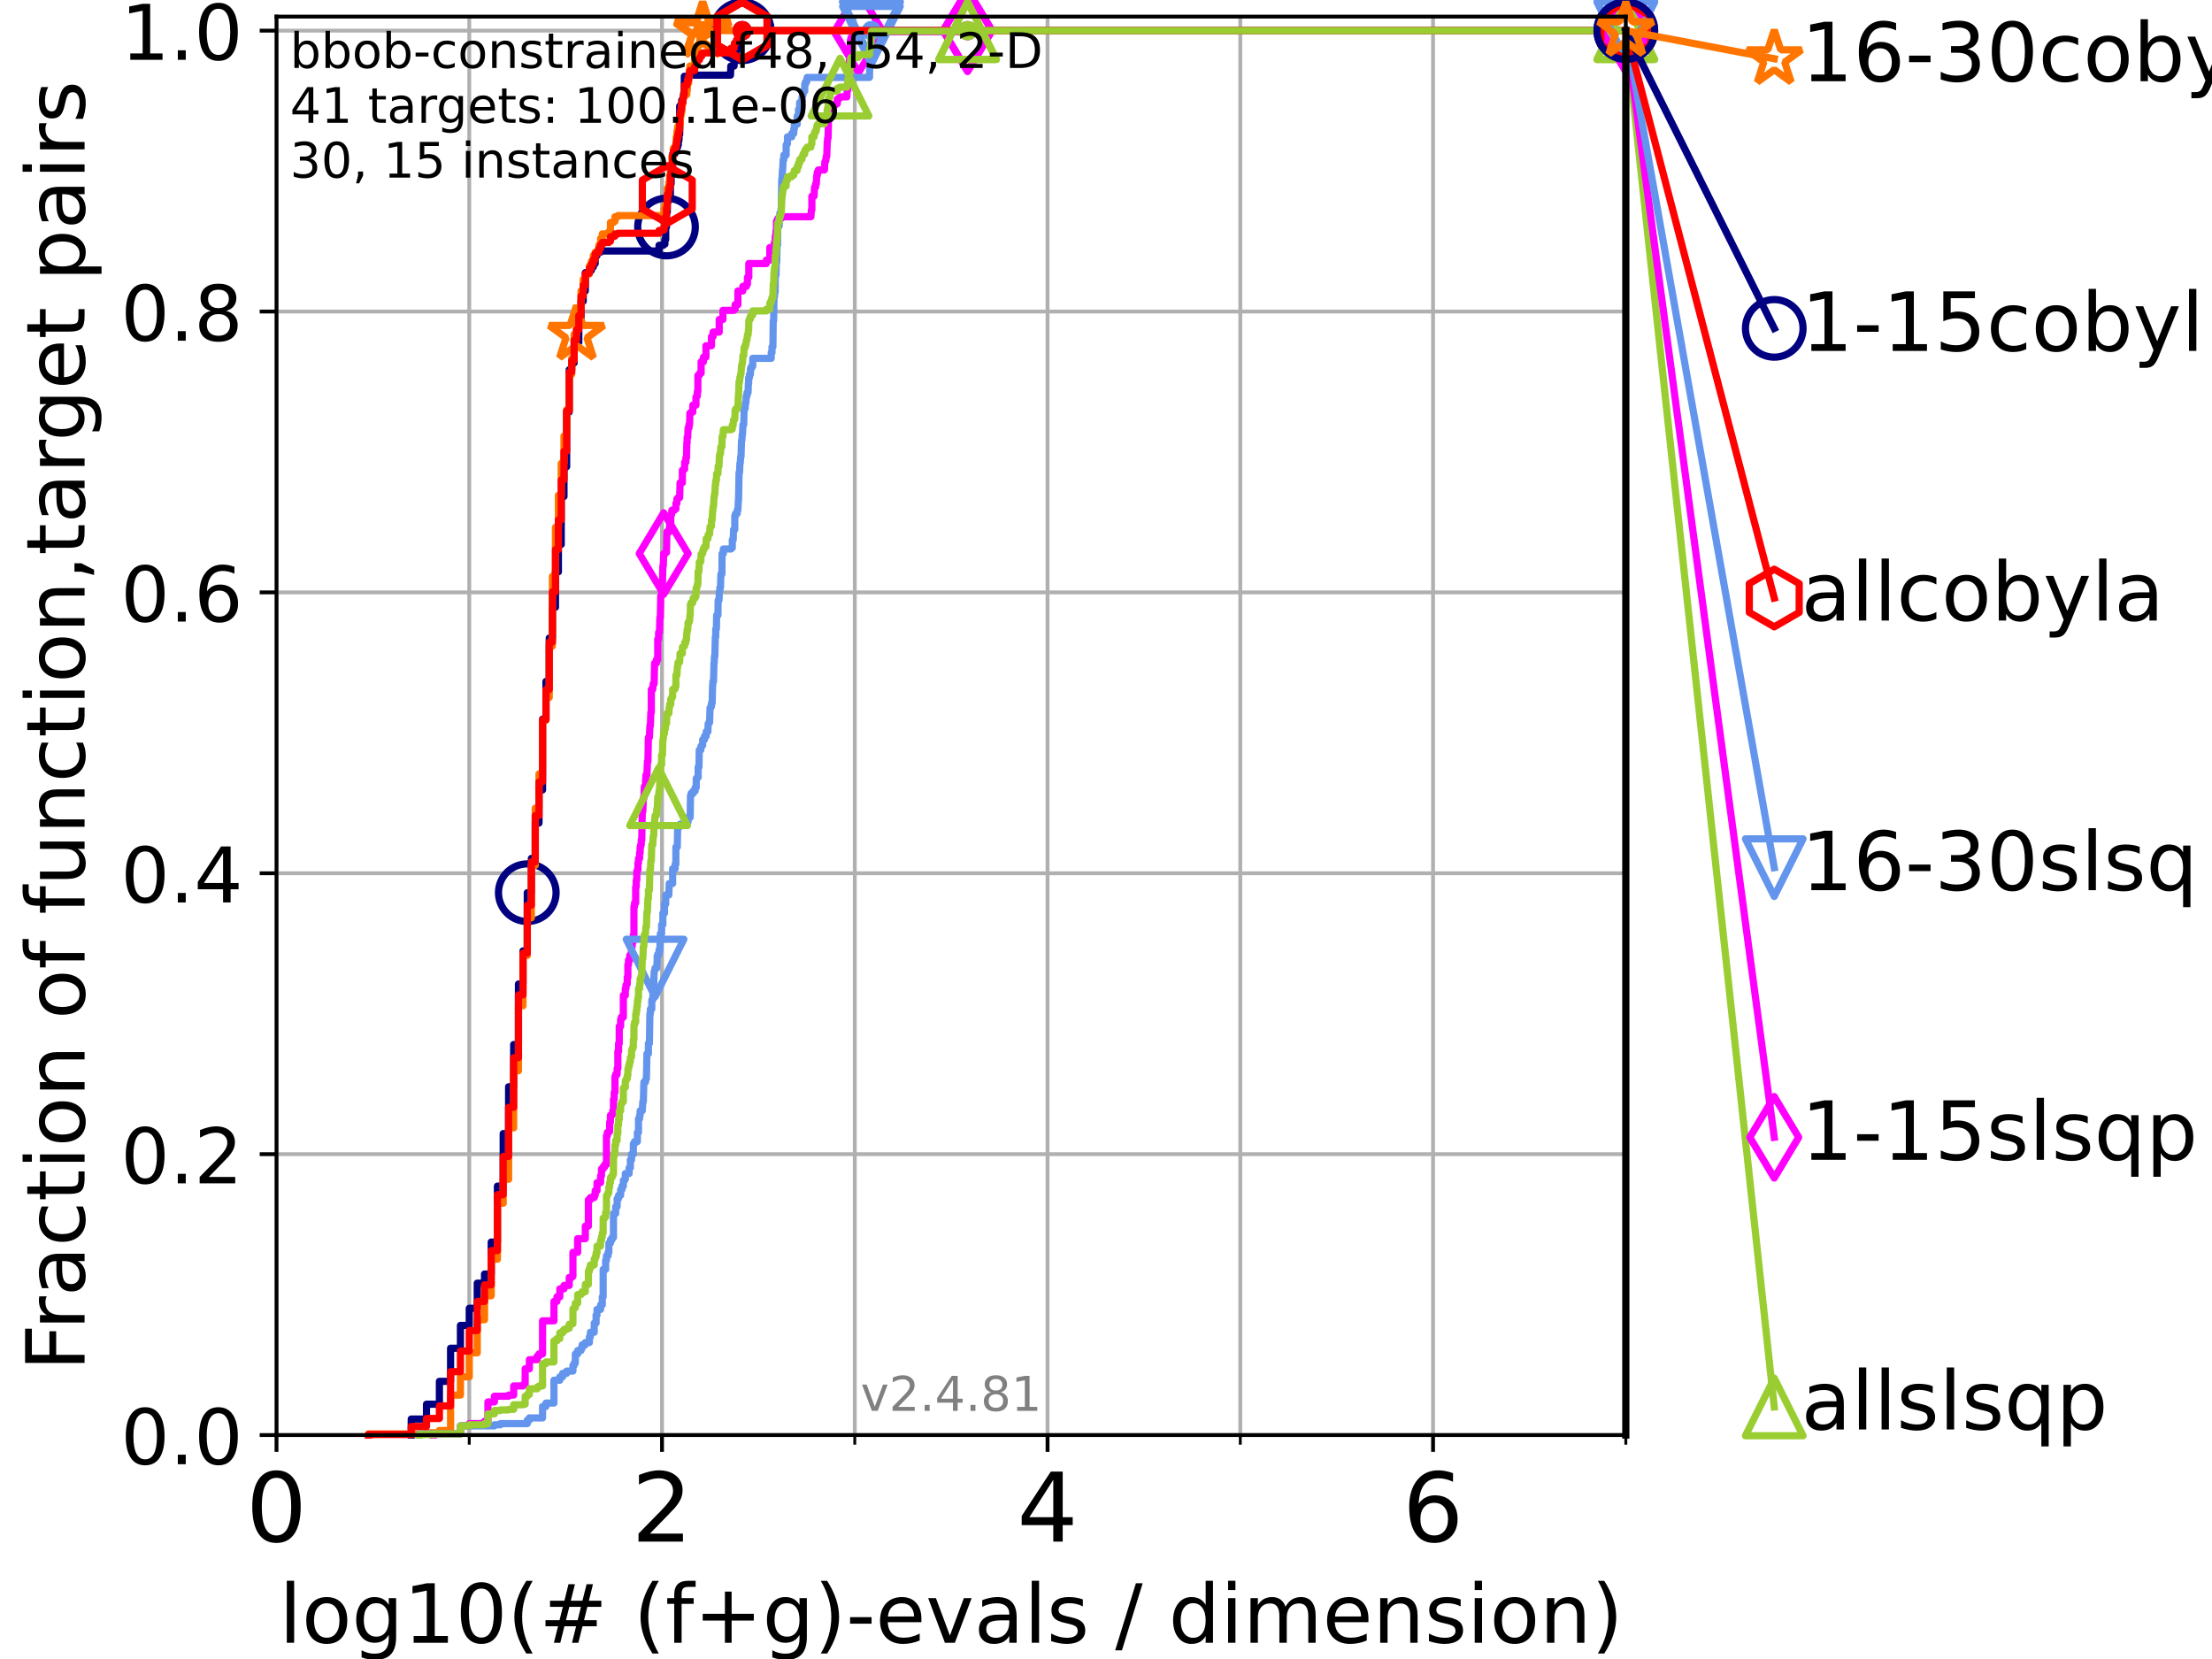 <?xml version="1.0" encoding="utf-8" standalone="no"?>
<!DOCTYPE svg PUBLIC "-//W3C//DTD SVG 1.1//EN"
  "http://www.w3.org/Graphics/SVG/1.1/DTD/svg11.dtd">
<!-- Created with matplotlib (https://matplotlib.org/) -->
<svg height="345.6pt" version="1.1" viewBox="0 0 460.8 345.6" width="460.8pt" xmlns="http://www.w3.org/2000/svg" xmlns:xlink="http://www.w3.org/1999/xlink">
 <defs>
  <style type="text/css">*{stroke-linecap:butt;stroke-linejoin:round;}</style>
 </defs>
 <g id="figure_1">
  <g id="patch_1">
   <path d="M 0 345.6 
L 460.8 345.6 
L 460.8 0 
L 0 0 
z
" style="fill:#ffffff;"/>
  </g>
  <g id="axes_1">
   <g id="patch_2">
    <path d="M 57.6 298.944 
L 338.688 298.944 
L 338.688 3.456 
L 57.6 3.456 
z
" style="fill:#ffffff;"/>
   </g>
   <g id="matplotlib.axis_1">
    <g id="xtick_1">
     <g id="line2d_1">
      <path clip-path="url(#pb818d5c00b)" d="M 57.6 298.944 
L 57.6 3.456 
" style="fill:none;stroke:#b0b0b0;stroke-linecap:square;stroke-width:0.8;"/>
     </g>
     <g id="line2d_2">
      <defs>
       <path d="M 0 0 
L 0 3.5 
" id="me7868c6849" style="stroke:#000000;stroke-width:0.8;"/>
      </defs>
      <g>
       <use style="stroke:#000000;stroke-width:0.8;" x="57.6" xlink:href="#me7868c6849" y="298.944"/>
      </g>
     </g>
     <g id="text_1">
      <!-- 0 -->
      <g transform="translate(51.237 321.141)scale(0.2 -0.2)">
       <defs>
        <path d="M 31.781 66.406 
Q 24.172 66.406 20.328 58.906 
Q 16.5 51.422 16.5 36.375 
Q 16.5 21.391 20.328 13.891 
Q 24.172 6.391 31.781 6.391 
Q 39.453 6.391 43.281 13.891 
Q 47.125 21.391 47.125 36.375 
Q 47.125 51.422 43.281 58.906 
Q 39.453 66.406 31.781 66.406 
z
M 31.781 74.219 
Q 44.047 74.219 50.516 64.516 
Q 56.984 54.828 56.984 36.375 
Q 56.984 17.969 50.516 8.266 
Q 44.047 -1.422 31.781 -1.422 
Q 19.531 -1.422 13.062 8.266 
Q 6.594 17.969 6.594 36.375 
Q 6.594 54.828 13.062 64.516 
Q 19.531 74.219 31.781 74.219 
z
" id="DejaVuSans-48"/>
       </defs>
       <use xlink:href="#DejaVuSans-48"/>
      </g>
     </g>
    </g>
    <g id="xtick_2">
     <g id="line2d_3">
      <path clip-path="url(#pb818d5c00b)" d="M 137.911 298.944 
L 137.911 3.456 
" style="fill:none;stroke:#b0b0b0;stroke-linecap:square;stroke-width:0.8;"/>
     </g>
     <g id="line2d_4">
      <g>
       <use style="stroke:#000000;stroke-width:0.8;" x="137.911" xlink:href="#me7868c6849" y="298.944"/>
      </g>
     </g>
     <g id="text_2">
      <!-- 2 -->
      <g transform="translate(131.548 321.141)scale(0.2 -0.2)">
       <defs>
        <path d="M 19.188 8.297 
L 53.609 8.297 
L 53.609 0 
L 7.328 0 
L 7.328 8.297 
Q 12.938 14.109 22.625 23.891 
Q 32.328 33.688 34.812 36.531 
Q 39.547 41.844 41.422 45.531 
Q 43.312 49.219 43.312 52.781 
Q 43.312 58.594 39.234 62.25 
Q 35.156 65.922 28.609 65.922 
Q 23.969 65.922 18.812 64.312 
Q 13.672 62.703 7.812 59.422 
L 7.812 69.391 
Q 13.766 71.781 18.938 73 
Q 24.125 74.219 28.422 74.219 
Q 39.75 74.219 46.484 68.547 
Q 53.219 62.891 53.219 53.422 
Q 53.219 48.922 51.531 44.891 
Q 49.859 40.875 45.406 35.406 
Q 44.188 33.984 37.641 27.219 
Q 31.109 20.453 19.188 8.297 
z
" id="DejaVuSans-50"/>
       </defs>
       <use xlink:href="#DejaVuSans-50"/>
      </g>
     </g>
    </g>
    <g id="xtick_3">
     <g id="line2d_5">
      <path clip-path="url(#pb818d5c00b)" d="M 218.222 298.944 
L 218.222 3.456 
" style="fill:none;stroke:#b0b0b0;stroke-linecap:square;stroke-width:0.8;"/>
     </g>
     <g id="line2d_6">
      <g>
       <use style="stroke:#000000;stroke-width:0.8;" x="218.222" xlink:href="#me7868c6849" y="298.944"/>
      </g>
     </g>
     <g id="text_3">
      <!-- 4 -->
      <g transform="translate(211.859 321.141)scale(0.2 -0.2)">
       <defs>
        <path d="M 37.797 64.312 
L 12.891 25.391 
L 37.797 25.391 
z
M 35.203 72.906 
L 47.609 72.906 
L 47.609 25.391 
L 58.016 25.391 
L 58.016 17.188 
L 47.609 17.188 
L 47.609 0 
L 37.797 0 
L 37.797 17.188 
L 4.891 17.188 
L 4.891 26.703 
z
" id="DejaVuSans-52"/>
       </defs>
       <use xlink:href="#DejaVuSans-52"/>
      </g>
     </g>
    </g>
    <g id="xtick_4">
     <g id="line2d_7">
      <path clip-path="url(#pb818d5c00b)" d="M 298.533 298.944 
L 298.533 3.456 
" style="fill:none;stroke:#b0b0b0;stroke-linecap:square;stroke-width:0.8;"/>
     </g>
     <g id="line2d_8">
      <g>
       <use style="stroke:#000000;stroke-width:0.8;" x="298.533" xlink:href="#me7868c6849" y="298.944"/>
      </g>
     </g>
     <g id="text_4">
      <!-- 6 -->
      <g transform="translate(292.17 321.141)scale(0.2 -0.2)">
       <defs>
        <path d="M 33.016 40.375 
Q 26.375 40.375 22.484 35.828 
Q 18.609 31.297 18.609 23.391 
Q 18.609 15.531 22.484 10.953 
Q 26.375 6.391 33.016 6.391 
Q 39.656 6.391 43.531 10.953 
Q 47.406 15.531 47.406 23.391 
Q 47.406 31.297 43.531 35.828 
Q 39.656 40.375 33.016 40.375 
z
M 52.594 71.297 
L 52.594 62.312 
Q 48.875 64.062 45.094 64.984 
Q 41.312 65.922 37.594 65.922 
Q 27.828 65.922 22.672 59.328 
Q 17.531 52.734 16.797 39.406 
Q 19.672 43.656 24.016 45.922 
Q 28.375 48.188 33.594 48.188 
Q 44.578 48.188 50.953 41.516 
Q 57.328 34.859 57.328 23.391 
Q 57.328 12.156 50.688 5.359 
Q 44.047 -1.422 33.016 -1.422 
Q 20.359 -1.422 13.672 8.266 
Q 6.984 17.969 6.984 36.375 
Q 6.984 53.656 15.188 63.938 
Q 23.391 74.219 37.203 74.219 
Q 40.922 74.219 44.703 73.484 
Q 48.484 72.75 52.594 71.297 
z
" id="DejaVuSans-54"/>
       </defs>
       <use xlink:href="#DejaVuSans-54"/>
      </g>
     </g>
    </g>
    <g id="xtick_5">
     <g id="line2d_9">
      <path clip-path="url(#pb818d5c00b)" d="M 97.755 298.944 
L 97.755 3.456 
" style="fill:none;stroke:#b0b0b0;stroke-linecap:square;stroke-width:0.8;"/>
     </g>
     <g id="line2d_10">
      <defs>
       <path d="M 0 0 
L 0 2 
" id="m3d8ba8da26" style="stroke:#000000;stroke-width:0.6;"/>
      </defs>
      <g>
       <use style="stroke:#000000;stroke-width:0.6;" x="97.755" xlink:href="#m3d8ba8da26" y="298.944"/>
      </g>
     </g>
    </g>
    <g id="xtick_6">
     <g id="line2d_11">
      <path clip-path="url(#pb818d5c00b)" d="M 178.066 298.944 
L 178.066 3.456 
" style="fill:none;stroke:#b0b0b0;stroke-linecap:square;stroke-width:0.8;"/>
     </g>
     <g id="line2d_12">
      <g>
       <use style="stroke:#000000;stroke-width:0.6;" x="178.066" xlink:href="#m3d8ba8da26" y="298.944"/>
      </g>
     </g>
    </g>
    <g id="xtick_7">
     <g id="line2d_13">
      <path clip-path="url(#pb818d5c00b)" d="M 258.377 298.944 
L 258.377 3.456 
" style="fill:none;stroke:#b0b0b0;stroke-linecap:square;stroke-width:0.8;"/>
     </g>
     <g id="line2d_14">
      <g>
       <use style="stroke:#000000;stroke-width:0.6;" x="258.377" xlink:href="#m3d8ba8da26" y="298.944"/>
      </g>
     </g>
    </g>
    <g id="xtick_8">
     <g id="line2d_15">
      <path clip-path="url(#pb818d5c00b)" d="M 338.688 298.944 
L 338.688 3.456 
" style="fill:none;stroke:#b0b0b0;stroke-linecap:square;stroke-width:0.8;"/>
     </g>
     <g id="line2d_16">
      <g>
       <use style="stroke:#000000;stroke-width:0.6;" x="338.688" xlink:href="#m3d8ba8da26" y="298.944"/>
      </g>
     </g>
    </g>
    <g id="text_5">
     <!-- log10(# (f+g)-evals / dimension) -->
     <g transform="translate(58.145 342.218)scale(0.17 -0.17)">
      <defs>
       <path d="M 9.422 75.984 
L 18.406 75.984 
L 18.406 0 
L 9.422 0 
z
" id="DejaVuSans-108"/>
       <path d="M 30.609 48.391 
Q 23.391 48.391 19.188 42.75 
Q 14.984 37.109 14.984 27.297 
Q 14.984 17.484 19.156 11.844 
Q 23.344 6.203 30.609 6.203 
Q 37.797 6.203 41.984 11.859 
Q 46.188 17.531 46.188 27.297 
Q 46.188 37.016 41.984 42.703 
Q 37.797 48.391 30.609 48.391 
z
M 30.609 56 
Q 42.328 56 49.016 48.375 
Q 55.719 40.766 55.719 27.297 
Q 55.719 13.875 49.016 6.219 
Q 42.328 -1.422 30.609 -1.422 
Q 18.844 -1.422 12.172 6.219 
Q 5.516 13.875 5.516 27.297 
Q 5.516 40.766 12.172 48.375 
Q 18.844 56 30.609 56 
z
" id="DejaVuSans-111"/>
       <path d="M 45.406 27.984 
Q 45.406 37.75 41.375 43.109 
Q 37.359 48.484 30.078 48.484 
Q 22.859 48.484 18.828 43.109 
Q 14.797 37.75 14.797 27.984 
Q 14.797 18.266 18.828 12.891 
Q 22.859 7.516 30.078 7.516 
Q 37.359 7.516 41.375 12.891 
Q 45.406 18.266 45.406 27.984 
z
M 54.391 6.781 
Q 54.391 -7.172 48.188 -13.984 
Q 42 -20.797 29.203 -20.797 
Q 24.469 -20.797 20.266 -20.094 
Q 16.062 -19.391 12.109 -17.922 
L 12.109 -9.188 
Q 16.062 -11.328 19.922 -12.344 
Q 23.781 -13.375 27.781 -13.375 
Q 36.625 -13.375 41.016 -8.766 
Q 45.406 -4.156 45.406 5.172 
L 45.406 9.625 
Q 42.625 4.781 38.281 2.391 
Q 33.938 0 27.875 0 
Q 17.828 0 11.672 7.656 
Q 5.516 15.328 5.516 27.984 
Q 5.516 40.672 11.672 48.328 
Q 17.828 56 27.875 56 
Q 33.938 56 38.281 53.609 
Q 42.625 51.219 45.406 46.391 
L 45.406 54.688 
L 54.391 54.688 
z
" id="DejaVuSans-103"/>
       <path d="M 12.406 8.297 
L 28.516 8.297 
L 28.516 63.922 
L 10.984 60.406 
L 10.984 69.391 
L 28.422 72.906 
L 38.281 72.906 
L 38.281 8.297 
L 54.391 8.297 
L 54.391 0 
L 12.406 0 
z
" id="DejaVuSans-49"/>
       <path d="M 31 75.875 
Q 24.469 64.656 21.281 53.656 
Q 18.109 42.672 18.109 31.391 
Q 18.109 20.125 21.312 9.062 
Q 24.516 -2 31 -13.188 
L 23.188 -13.188 
Q 15.875 -1.703 12.234 9.375 
Q 8.594 20.453 8.594 31.391 
Q 8.594 42.281 12.203 53.312 
Q 15.828 64.359 23.188 75.875 
z
" id="DejaVuSans-40"/>
       <path d="M 51.125 44 
L 36.922 44 
L 32.812 27.688 
L 47.125 27.688 
z
M 43.797 71.781 
L 38.719 51.516 
L 52.984 51.516 
L 58.109 71.781 
L 65.922 71.781 
L 60.891 51.516 
L 76.125 51.516 
L 76.125 44 
L 58.984 44 
L 54.984 27.688 
L 70.516 27.688 
L 70.516 20.219 
L 53.078 20.219 
L 48 0 
L 40.188 0 
L 45.219 20.219 
L 30.906 20.219 
L 25.875 0 
L 18.016 0 
L 23.094 20.219 
L 7.719 20.219 
L 7.719 27.688 
L 24.906 27.688 
L 29 44 
L 13.281 44 
L 13.281 51.516 
L 30.906 51.516 
L 35.891 71.781 
z
" id="DejaVuSans-35"/>
       <path id="DejaVuSans-32"/>
       <path d="M 37.109 75.984 
L 37.109 68.5 
L 28.516 68.5 
Q 23.688 68.5 21.797 66.547 
Q 19.922 64.594 19.922 59.516 
L 19.922 54.688 
L 34.719 54.688 
L 34.719 47.703 
L 19.922 47.703 
L 19.922 0 
L 10.891 0 
L 10.891 47.703 
L 2.297 47.703 
L 2.297 54.688 
L 10.891 54.688 
L 10.891 58.5 
Q 10.891 67.625 15.141 71.797 
Q 19.391 75.984 28.609 75.984 
z
" id="DejaVuSans-102"/>
       <path d="M 46 62.703 
L 46 35.5 
L 73.188 35.5 
L 73.188 27.203 
L 46 27.203 
L 46 0 
L 37.797 0 
L 37.797 27.203 
L 10.594 27.203 
L 10.594 35.5 
L 37.797 35.5 
L 37.797 62.703 
z
" id="DejaVuSans-43"/>
       <path d="M 8.016 75.875 
L 15.828 75.875 
Q 23.141 64.359 26.781 53.312 
Q 30.422 42.281 30.422 31.391 
Q 30.422 20.453 26.781 9.375 
Q 23.141 -1.703 15.828 -13.188 
L 8.016 -13.188 
Q 14.5 -2 17.703 9.062 
Q 20.906 20.125 20.906 31.391 
Q 20.906 42.672 17.703 53.656 
Q 14.5 64.656 8.016 75.875 
z
" id="DejaVuSans-41"/>
       <path d="M 4.891 31.391 
L 31.203 31.391 
L 31.203 23.391 
L 4.891 23.391 
z
" id="DejaVuSans-45"/>
       <path d="M 56.203 29.594 
L 56.203 25.203 
L 14.891 25.203 
Q 15.484 15.922 20.484 11.062 
Q 25.484 6.203 34.422 6.203 
Q 39.594 6.203 44.453 7.469 
Q 49.312 8.734 54.109 11.281 
L 54.109 2.781 
Q 49.266 0.734 44.188 -0.344 
Q 39.109 -1.422 33.891 -1.422 
Q 20.797 -1.422 13.156 6.188 
Q 5.516 13.812 5.516 26.812 
Q 5.516 40.234 12.766 48.109 
Q 20.016 56 32.328 56 
Q 43.359 56 49.781 48.891 
Q 56.203 41.797 56.203 29.594 
z
M 47.219 32.234 
Q 47.125 39.594 43.094 43.984 
Q 39.062 48.391 32.422 48.391 
Q 24.906 48.391 20.391 44.141 
Q 15.875 39.891 15.188 32.172 
z
" id="DejaVuSans-101"/>
       <path d="M 2.984 54.688 
L 12.5 54.688 
L 29.594 8.797 
L 46.688 54.688 
L 56.203 54.688 
L 35.688 0 
L 23.484 0 
z
" id="DejaVuSans-118"/>
       <path d="M 34.281 27.484 
Q 23.391 27.484 19.188 25 
Q 14.984 22.516 14.984 16.5 
Q 14.984 11.719 18.141 8.906 
Q 21.297 6.109 26.703 6.109 
Q 34.188 6.109 38.703 11.406 
Q 43.219 16.703 43.219 25.484 
L 43.219 27.484 
z
M 52.203 31.203 
L 52.203 0 
L 43.219 0 
L 43.219 8.297 
Q 40.141 3.328 35.547 0.953 
Q 30.953 -1.422 24.312 -1.422 
Q 15.922 -1.422 10.953 3.297 
Q 6 8.016 6 15.922 
Q 6 25.141 12.172 29.828 
Q 18.359 34.516 30.609 34.516 
L 43.219 34.516 
L 43.219 35.406 
Q 43.219 41.609 39.141 45 
Q 35.062 48.391 27.688 48.391 
Q 23 48.391 18.547 47.266 
Q 14.109 46.141 10.016 43.891 
L 10.016 52.203 
Q 14.938 54.109 19.578 55.047 
Q 24.219 56 28.609 56 
Q 40.484 56 46.344 49.844 
Q 52.203 43.703 52.203 31.203 
z
" id="DejaVuSans-97"/>
       <path d="M 44.281 53.078 
L 44.281 44.578 
Q 40.484 46.531 36.375 47.5 
Q 32.281 48.484 27.875 48.484 
Q 21.188 48.484 17.844 46.438 
Q 14.5 44.391 14.5 40.281 
Q 14.5 37.156 16.891 35.375 
Q 19.281 33.594 26.516 31.984 
L 29.594 31.297 
Q 39.156 29.25 43.188 25.516 
Q 47.219 21.781 47.219 15.094 
Q 47.219 7.469 41.188 3.016 
Q 35.156 -1.422 24.609 -1.422 
Q 20.219 -1.422 15.453 -0.562 
Q 10.688 0.297 5.422 2 
L 5.422 11.281 
Q 10.406 8.688 15.234 7.391 
Q 20.062 6.109 24.812 6.109 
Q 31.156 6.109 34.562 8.281 
Q 37.984 10.453 37.984 14.406 
Q 37.984 18.062 35.516 20.016 
Q 33.062 21.969 24.703 23.781 
L 21.578 24.516 
Q 13.234 26.266 9.516 29.906 
Q 5.812 33.547 5.812 39.891 
Q 5.812 47.609 11.281 51.797 
Q 16.75 56 26.812 56 
Q 31.781 56 36.172 55.266 
Q 40.578 54.547 44.281 53.078 
z
" id="DejaVuSans-115"/>
       <path d="M 25.391 72.906 
L 33.688 72.906 
L 8.297 -9.281 
L 0 -9.281 
z
" id="DejaVuSans-47"/>
       <path d="M 45.406 46.391 
L 45.406 75.984 
L 54.391 75.984 
L 54.391 0 
L 45.406 0 
L 45.406 8.203 
Q 42.578 3.328 38.25 0.953 
Q 33.938 -1.422 27.875 -1.422 
Q 17.969 -1.422 11.734 6.484 
Q 5.516 14.406 5.516 27.297 
Q 5.516 40.188 11.734 48.094 
Q 17.969 56 27.875 56 
Q 33.938 56 38.25 53.625 
Q 42.578 51.266 45.406 46.391 
z
M 14.797 27.297 
Q 14.797 17.391 18.875 11.75 
Q 22.953 6.109 30.078 6.109 
Q 37.203 6.109 41.297 11.75 
Q 45.406 17.391 45.406 27.297 
Q 45.406 37.203 41.297 42.844 
Q 37.203 48.484 30.078 48.484 
Q 22.953 48.484 18.875 42.844 
Q 14.797 37.203 14.797 27.297 
z
" id="DejaVuSans-100"/>
       <path d="M 9.422 54.688 
L 18.406 54.688 
L 18.406 0 
L 9.422 0 
z
M 9.422 75.984 
L 18.406 75.984 
L 18.406 64.594 
L 9.422 64.594 
z
" id="DejaVuSans-105"/>
       <path d="M 52 44.188 
Q 55.375 50.25 60.062 53.125 
Q 64.75 56 71.094 56 
Q 79.641 56 84.281 50.016 
Q 88.922 44.047 88.922 33.016 
L 88.922 0 
L 79.891 0 
L 79.891 32.719 
Q 79.891 40.578 77.094 44.375 
Q 74.312 48.188 68.609 48.188 
Q 61.625 48.188 57.562 43.547 
Q 53.516 38.922 53.516 30.906 
L 53.516 0 
L 44.484 0 
L 44.484 32.719 
Q 44.484 40.625 41.703 44.406 
Q 38.922 48.188 33.109 48.188 
Q 26.219 48.188 22.156 43.531 
Q 18.109 38.875 18.109 30.906 
L 18.109 0 
L 9.078 0 
L 9.078 54.688 
L 18.109 54.688 
L 18.109 46.188 
Q 21.188 51.219 25.484 53.609 
Q 29.781 56 35.688 56 
Q 41.656 56 45.828 52.969 
Q 50 49.953 52 44.188 
z
" id="DejaVuSans-109"/>
       <path d="M 54.891 33.016 
L 54.891 0 
L 45.906 0 
L 45.906 32.719 
Q 45.906 40.484 42.875 44.328 
Q 39.844 48.188 33.797 48.188 
Q 26.516 48.188 22.312 43.547 
Q 18.109 38.922 18.109 30.906 
L 18.109 0 
L 9.078 0 
L 9.078 54.688 
L 18.109 54.688 
L 18.109 46.188 
Q 21.344 51.125 25.703 53.562 
Q 30.078 56 35.797 56 
Q 45.219 56 50.047 50.172 
Q 54.891 44.344 54.891 33.016 
z
" id="DejaVuSans-110"/>
      </defs>
      <use xlink:href="#DejaVuSans-108"/>
      <use x="27.783" xlink:href="#DejaVuSans-111"/>
      <use x="88.965" xlink:href="#DejaVuSans-103"/>
      <use x="152.441" xlink:href="#DejaVuSans-49"/>
      <use x="216.064" xlink:href="#DejaVuSans-48"/>
      <use x="279.688" xlink:href="#DejaVuSans-40"/>
      <use x="318.701" xlink:href="#DejaVuSans-35"/>
      <use x="402.49" xlink:href="#DejaVuSans-32"/>
      <use x="434.277" xlink:href="#DejaVuSans-40"/>
      <use x="473.291" xlink:href="#DejaVuSans-102"/>
      <use x="508.496" xlink:href="#DejaVuSans-43"/>
      <use x="592.285" xlink:href="#DejaVuSans-103"/>
      <use x="655.762" xlink:href="#DejaVuSans-41"/>
      <use x="694.775" xlink:href="#DejaVuSans-45"/>
      <use x="730.859" xlink:href="#DejaVuSans-101"/>
      <use x="792.383" xlink:href="#DejaVuSans-118"/>
      <use x="851.562" xlink:href="#DejaVuSans-97"/>
      <use x="912.842" xlink:href="#DejaVuSans-108"/>
      <use x="940.625" xlink:href="#DejaVuSans-115"/>
      <use x="992.725" xlink:href="#DejaVuSans-32"/>
      <use x="1024.512" xlink:href="#DejaVuSans-47"/>
      <use x="1058.203" xlink:href="#DejaVuSans-32"/>
      <use x="1089.99" xlink:href="#DejaVuSans-100"/>
      <use x="1153.467" xlink:href="#DejaVuSans-105"/>
      <use x="1181.25" xlink:href="#DejaVuSans-109"/>
      <use x="1278.662" xlink:href="#DejaVuSans-101"/>
      <use x="1340.186" xlink:href="#DejaVuSans-110"/>
      <use x="1403.564" xlink:href="#DejaVuSans-115"/>
      <use x="1455.664" xlink:href="#DejaVuSans-105"/>
      <use x="1483.447" xlink:href="#DejaVuSans-111"/>
      <use x="1544.629" xlink:href="#DejaVuSans-110"/>
      <use x="1608.008" xlink:href="#DejaVuSans-41"/>
     </g>
    </g>
   </g>
   <g id="matplotlib.axis_2">
    <g id="ytick_1">
     <g id="line2d_17">
      <path clip-path="url(#pb818d5c00b)" d="M 57.6 298.944 
L 338.688 298.944 
" style="fill:none;stroke:#b0b0b0;stroke-linecap:square;stroke-width:0.8;"/>
     </g>
     <g id="line2d_18">
      <defs>
       <path d="M 0 0 
L -3.5 0 
" id="m12caf9a7e9" style="stroke:#000000;stroke-width:0.8;"/>
      </defs>
      <g>
       <use style="stroke:#000000;stroke-width:0.8;" x="57.6" xlink:href="#m12caf9a7e9" y="298.944"/>
      </g>
     </g>
     <g id="text_6">
      <!-- 0.0 -->
      <g transform="translate(25.155 305.023)scale(0.16 -0.16)">
       <defs>
        <path d="M 10.688 12.406 
L 21 12.406 
L 21 0 
L 10.688 0 
z
" id="DejaVuSans-46"/>
       </defs>
       <use xlink:href="#DejaVuSans-48"/>
       <use x="63.623" xlink:href="#DejaVuSans-46"/>
       <use x="95.41" xlink:href="#DejaVuSans-48"/>
      </g>
     </g>
    </g>
    <g id="ytick_2">
     <g id="line2d_19">
      <path clip-path="url(#pb818d5c00b)" d="M 57.6 240.432 
L 338.688 240.432 
" style="fill:none;stroke:#b0b0b0;stroke-linecap:square;stroke-width:0.8;"/>
     </g>
     <g id="line2d_20">
      <g>
       <use style="stroke:#000000;stroke-width:0.8;" x="57.6" xlink:href="#m12caf9a7e9" y="240.432"/>
      </g>
     </g>
     <g id="text_7">
      <!-- 0.2 -->
      <g transform="translate(25.155 246.51)scale(0.16 -0.16)">
       <use xlink:href="#DejaVuSans-48"/>
       <use x="63.623" xlink:href="#DejaVuSans-46"/>
       <use x="95.41" xlink:href="#DejaVuSans-50"/>
      </g>
     </g>
    </g>
    <g id="ytick_3">
     <g id="line2d_21">
      <path clip-path="url(#pb818d5c00b)" d="M 57.6 181.919 
L 338.688 181.919 
" style="fill:none;stroke:#b0b0b0;stroke-linecap:square;stroke-width:0.8;"/>
     </g>
     <g id="line2d_22">
      <g>
       <use style="stroke:#000000;stroke-width:0.8;" x="57.6" xlink:href="#m12caf9a7e9" y="181.919"/>
      </g>
     </g>
     <g id="text_8">
      <!-- 0.4 -->
      <g transform="translate(25.155 187.998)scale(0.16 -0.16)">
       <use xlink:href="#DejaVuSans-48"/>
       <use x="63.623" xlink:href="#DejaVuSans-46"/>
       <use x="95.41" xlink:href="#DejaVuSans-52"/>
      </g>
     </g>
    </g>
    <g id="ytick_4">
     <g id="line2d_23">
      <path clip-path="url(#pb818d5c00b)" d="M 57.6 123.407 
L 338.688 123.407 
" style="fill:none;stroke:#b0b0b0;stroke-linecap:square;stroke-width:0.8;"/>
     </g>
     <g id="line2d_24">
      <g>
       <use style="stroke:#000000;stroke-width:0.8;" x="57.6" xlink:href="#m12caf9a7e9" y="123.407"/>
      </g>
     </g>
     <g id="text_9">
      <!-- 0.6 -->
      <g transform="translate(25.155 129.485)scale(0.16 -0.16)">
       <use xlink:href="#DejaVuSans-48"/>
       <use x="63.623" xlink:href="#DejaVuSans-46"/>
       <use x="95.41" xlink:href="#DejaVuSans-54"/>
      </g>
     </g>
    </g>
    <g id="ytick_5">
     <g id="line2d_25">
      <path clip-path="url(#pb818d5c00b)" d="M 57.6 64.894 
L 338.688 64.894 
" style="fill:none;stroke:#b0b0b0;stroke-linecap:square;stroke-width:0.8;"/>
     </g>
     <g id="line2d_26">
      <g>
       <use style="stroke:#000000;stroke-width:0.8;" x="57.6" xlink:href="#m12caf9a7e9" y="64.894"/>
      </g>
     </g>
     <g id="text_10">
      <!-- 0.8 -->
      <g transform="translate(25.155 70.973)scale(0.16 -0.16)">
       <defs>
        <path d="M 31.781 34.625 
Q 24.75 34.625 20.719 30.859 
Q 16.703 27.094 16.703 20.516 
Q 16.703 13.922 20.719 10.156 
Q 24.75 6.391 31.781 6.391 
Q 38.812 6.391 42.859 10.172 
Q 46.922 13.969 46.922 20.516 
Q 46.922 27.094 42.891 30.859 
Q 38.875 34.625 31.781 34.625 
z
M 21.922 38.812 
Q 15.578 40.375 12.031 44.719 
Q 8.5 49.078 8.5 55.328 
Q 8.5 64.062 14.719 69.141 
Q 20.953 74.219 31.781 74.219 
Q 42.672 74.219 48.875 69.141 
Q 55.078 64.062 55.078 55.328 
Q 55.078 49.078 51.531 44.719 
Q 48 40.375 41.703 38.812 
Q 48.828 37.156 52.797 32.312 
Q 56.781 27.484 56.781 20.516 
Q 56.781 9.906 50.312 4.234 
Q 43.844 -1.422 31.781 -1.422 
Q 19.734 -1.422 13.25 4.234 
Q 6.781 9.906 6.781 20.516 
Q 6.781 27.484 10.781 32.312 
Q 14.797 37.156 21.922 38.812 
z
M 18.312 54.391 
Q 18.312 48.734 21.844 45.562 
Q 25.391 42.391 31.781 42.391 
Q 38.141 42.391 41.719 45.562 
Q 45.312 48.734 45.312 54.391 
Q 45.312 60.062 41.719 63.234 
Q 38.141 66.406 31.781 66.406 
Q 25.391 66.406 21.844 63.234 
Q 18.312 60.062 18.312 54.391 
z
" id="DejaVuSans-56"/>
       </defs>
       <use xlink:href="#DejaVuSans-48"/>
       <use x="63.623" xlink:href="#DejaVuSans-46"/>
       <use x="95.41" xlink:href="#DejaVuSans-56"/>
      </g>
     </g>
    </g>
    <g id="ytick_6">
     <g id="line2d_27">
      <path clip-path="url(#pb818d5c00b)" d="M 57.6 6.382 
L 338.688 6.382 
" style="fill:none;stroke:#b0b0b0;stroke-linecap:square;stroke-width:0.8;"/>
     </g>
     <g id="line2d_28">
      <g>
       <use style="stroke:#000000;stroke-width:0.8;" x="57.6" xlink:href="#m12caf9a7e9" y="6.382"/>
      </g>
     </g>
     <g id="text_11">
      <!-- 1.0 -->
      <g transform="translate(25.155 12.46)scale(0.16 -0.16)">
       <use xlink:href="#DejaVuSans-49"/>
       <use x="63.623" xlink:href="#DejaVuSans-46"/>
       <use x="95.41" xlink:href="#DejaVuSans-48"/>
      </g>
     </g>
    </g>
    <g id="text_12">
     <!-- Fraction of function,target pairs -->
     <g transform="translate(17.62 285.585)rotate(-90)scale(0.17 -0.17)">
      <defs>
       <path d="M 9.812 72.906 
L 51.703 72.906 
L 51.703 64.594 
L 19.672 64.594 
L 19.672 43.109 
L 48.578 43.109 
L 48.578 34.812 
L 19.672 34.812 
L 19.672 0 
L 9.812 0 
z
" id="DejaVuSans-70"/>
       <path d="M 41.109 46.297 
Q 39.594 47.172 37.812 47.578 
Q 36.031 48 33.891 48 
Q 26.266 48 22.188 43.047 
Q 18.109 38.094 18.109 28.812 
L 18.109 0 
L 9.078 0 
L 9.078 54.688 
L 18.109 54.688 
L 18.109 46.188 
Q 20.953 51.172 25.484 53.578 
Q 30.031 56 36.531 56 
Q 37.453 56 38.578 55.875 
Q 39.703 55.766 41.062 55.516 
z
" id="DejaVuSans-114"/>
       <path d="M 48.781 52.594 
L 48.781 44.188 
Q 44.969 46.297 41.141 47.344 
Q 37.312 48.391 33.406 48.391 
Q 24.656 48.391 19.812 42.844 
Q 14.984 37.312 14.984 27.297 
Q 14.984 17.281 19.812 11.734 
Q 24.656 6.203 33.406 6.203 
Q 37.312 6.203 41.141 7.25 
Q 44.969 8.297 48.781 10.406 
L 48.781 2.094 
Q 45.016 0.344 40.984 -0.531 
Q 36.969 -1.422 32.422 -1.422 
Q 20.062 -1.422 12.781 6.344 
Q 5.516 14.109 5.516 27.297 
Q 5.516 40.672 12.859 48.328 
Q 20.219 56 33.016 56 
Q 37.156 56 41.109 55.141 
Q 45.062 54.297 48.781 52.594 
z
" id="DejaVuSans-99"/>
       <path d="M 18.312 70.219 
L 18.312 54.688 
L 36.812 54.688 
L 36.812 47.703 
L 18.312 47.703 
L 18.312 18.016 
Q 18.312 11.328 20.141 9.422 
Q 21.969 7.516 27.594 7.516 
L 36.812 7.516 
L 36.812 0 
L 27.594 0 
Q 17.188 0 13.234 3.875 
Q 9.281 7.766 9.281 18.016 
L 9.281 47.703 
L 2.688 47.703 
L 2.688 54.688 
L 9.281 54.688 
L 9.281 70.219 
z
" id="DejaVuSans-116"/>
       <path d="M 8.5 21.578 
L 8.5 54.688 
L 17.484 54.688 
L 17.484 21.922 
Q 17.484 14.156 20.5 10.266 
Q 23.531 6.391 29.594 6.391 
Q 36.859 6.391 41.078 11.031 
Q 45.312 15.672 45.312 23.688 
L 45.312 54.688 
L 54.297 54.688 
L 54.297 0 
L 45.312 0 
L 45.312 8.406 
Q 42.047 3.422 37.719 1 
Q 33.406 -1.422 27.688 -1.422 
Q 18.266 -1.422 13.375 4.438 
Q 8.5 10.297 8.5 21.578 
z
M 31.109 56 
z
" id="DejaVuSans-117"/>
       <path d="M 11.719 12.406 
L 22.016 12.406 
L 22.016 4 
L 14.016 -11.625 
L 7.719 -11.625 
L 11.719 4 
z
" id="DejaVuSans-44"/>
       <path d="M 18.109 8.203 
L 18.109 -20.797 
L 9.078 -20.797 
L 9.078 54.688 
L 18.109 54.688 
L 18.109 46.391 
Q 20.953 51.266 25.266 53.625 
Q 29.594 56 35.594 56 
Q 45.562 56 51.781 48.094 
Q 58.016 40.188 58.016 27.297 
Q 58.016 14.406 51.781 6.484 
Q 45.562 -1.422 35.594 -1.422 
Q 29.594 -1.422 25.266 0.953 
Q 20.953 3.328 18.109 8.203 
z
M 48.688 27.297 
Q 48.688 37.203 44.609 42.844 
Q 40.531 48.484 33.406 48.484 
Q 26.266 48.484 22.188 42.844 
Q 18.109 37.203 18.109 27.297 
Q 18.109 17.391 22.188 11.75 
Q 26.266 6.109 33.406 6.109 
Q 40.531 6.109 44.609 11.75 
Q 48.688 17.391 48.688 27.297 
z
" id="DejaVuSans-112"/>
      </defs>
      <use xlink:href="#DejaVuSans-70"/>
      <use x="50.27" xlink:href="#DejaVuSans-114"/>
      <use x="91.383" xlink:href="#DejaVuSans-97"/>
      <use x="152.662" xlink:href="#DejaVuSans-99"/>
      <use x="207.643" xlink:href="#DejaVuSans-116"/>
      <use x="246.852" xlink:href="#DejaVuSans-105"/>
      <use x="274.635" xlink:href="#DejaVuSans-111"/>
      <use x="335.816" xlink:href="#DejaVuSans-110"/>
      <use x="399.195" xlink:href="#DejaVuSans-32"/>
      <use x="430.982" xlink:href="#DejaVuSans-111"/>
      <use x="492.164" xlink:href="#DejaVuSans-102"/>
      <use x="527.369" xlink:href="#DejaVuSans-32"/>
      <use x="559.156" xlink:href="#DejaVuSans-102"/>
      <use x="594.361" xlink:href="#DejaVuSans-117"/>
      <use x="657.74" xlink:href="#DejaVuSans-110"/>
      <use x="721.119" xlink:href="#DejaVuSans-99"/>
      <use x="776.1" xlink:href="#DejaVuSans-116"/>
      <use x="815.309" xlink:href="#DejaVuSans-105"/>
      <use x="843.092" xlink:href="#DejaVuSans-111"/>
      <use x="904.273" xlink:href="#DejaVuSans-110"/>
      <use x="967.652" xlink:href="#DejaVuSans-44"/>
      <use x="999.439" xlink:href="#DejaVuSans-116"/>
      <use x="1038.648" xlink:href="#DejaVuSans-97"/>
      <use x="1099.928" xlink:href="#DejaVuSans-114"/>
      <use x="1139.291" xlink:href="#DejaVuSans-103"/>
      <use x="1202.768" xlink:href="#DejaVuSans-101"/>
      <use x="1264.291" xlink:href="#DejaVuSans-116"/>
      <use x="1303.5" xlink:href="#DejaVuSans-32"/>
      <use x="1335.287" xlink:href="#DejaVuSans-112"/>
      <use x="1398.764" xlink:href="#DejaVuSans-97"/>
      <use x="1460.043" xlink:href="#DejaVuSans-105"/>
      <use x="1487.826" xlink:href="#DejaVuSans-114"/>
      <use x="1528.939" xlink:href="#DejaVuSans-115"/>
     </g>
    </g>
   </g>
   <g id="line2d_29">
    <defs>
     <path d="M 0 1.5 
C 0.398 1.5 0.779 1.342 1.061 1.061 
C 1.342 0.779 1.5 0.398 1.5 0 
C 1.5 -0.398 1.342 -0.779 1.061 -1.061 
C 0.779 -1.342 0.398 -1.5 0 -1.5 
C -0.398 -1.5 -0.779 -1.342 -1.061 -1.061 
C -1.342 -0.779 -1.5 -0.398 -1.5 0 
C -1.5 0.398 -1.342 0.779 -1.061 1.061 
C -0.779 1.342 -0.398 1.5 0 1.5 
z
" id="m95ac2cc380" style="stroke:#000080;"/>
    </defs>
    <g>
     <use style="fill:#000080;stroke:#000080;" x="154.608" xlink:href="#m95ac2cc380" y="6.382"/>
     <use style="fill:#000080;stroke:#000080;" x="154.608" xlink:href="#m95ac2cc380" y="6.382"/>
    </g>
   </g>
   <g id="line2d_30">
    <path d="M 85.667 298.944 
L 85.667 295.614 
L 88.847 295.614 
L 88.847 292.522 
L 91.535 292.522 
L 91.535 287.765 
L 93.864 287.765 
L 93.864 280.867 
L 95.918 280.867 
L 95.918 276.11 
L 97.755 276.11 
L 97.755 272.542 
L 99.418 272.542 
L 99.418 267.309 
L 100.935 267.309 
L 100.935 265.406 
L 102.331 265.406 
L 102.331 258.746 
L 103.623 258.746 
L 103.623 247.091 
L 104.826 247.091 
L 104.826 236.15 
L 105.952 236.15 
L 105.952 226.398 
L 107.009 226.398 
L 107.009 217.597 
L 108.006 217.597 
L 108.006 204.991 
L 108.949 204.991 
L 108.949 198.093 
L 109.843 198.093 
L 109.843 185.963 
L 110.694 185.963 
L 110.694 178.827 
L 111.506 178.827 
L 111.506 171.453 
L 112.281 171.453 
L 112.281 164.556 
L 113.023 164.556 
L 113.023 149.809 
L 113.735 149.809 
L 113.735 141.959 
L 114.419 141.959 
L 114.419 132.921 
L 115.077 132.921 
L 115.077 126.499 
L 115.711 126.499 
L 115.711 119.125 
L 116.323 119.125 
L 116.323 113.417 
L 116.914 113.417 
L 116.914 103.427 
L 117.486 103.427 
L 117.486 97.242 
L 118.04 97.242 
L 118.04 85.825 
L 118.577 85.825 
L 118.577 77.025 
L 119.097 77.025 
L 119.097 75.598 
L 119.603 75.598 
L 119.603 72.03 
L 120.094 72.03 
L 120.094 71.316 
L 120.572 71.316 
L 120.572 67.035 
L 121.037 67.035 
L 121.037 62.753 
L 121.49 62.753 
L 121.49 60.613 
L 121.931 60.613 
L 121.931 56.807 
L 122.782 56.807 
L 122.782 56.331 
L 123.193 56.331 
L 123.193 55.618 
L 123.594 55.618 
L 123.594 54.904 
L 123.985 54.904 
L 123.985 53.239 
L 124.369 53.239 
L 124.369 52.526 
L 125.111 52.526 
L 125.111 52.288 
L 137.29 52.288 
L 137.29 51.098 
L 138.171 51.098 
L 138.171 50.861 
L 138.511 50.861 
L 138.511 49.909 
L 138.678 49.909 
L 138.678 47.293 
L 138.845 47.293 
L 138.845 44.201 
L 139.009 44.201 
L 139.009 41.822 
L 139.334 41.822 
L 139.334 40.871 
L 139.652 40.871 
L 139.652 38.254 
L 139.809 38.254 
L 139.809 35.638 
L 140.119 35.638 
L 140.119 32.07 
L 140.574 32.07 
L 140.574 30.881 
L 141.018 30.881 
L 141.018 30.643 
L 141.163 30.643 
L 141.163 30.167 
L 141.307 30.167 
L 141.307 29.216 
L 141.45 29.216 
L 141.45 28.026 
L 141.592 28.026 
L 141.592 22.08 
L 142.01 22.08 
L 142.01 20.891 
L 142.284 20.891 
L 142.284 20.177 
L 142.419 20.177 
L 142.419 19.464 
L 142.553 19.464 
L 142.553 15.896 
L 143.464 15.896 
L 143.464 15.658 
L 152.169 15.658 
L 152.246 13.755 
L 152.922 13.755 
L 152.996 11.614 
L 153.287 11.614 
L 153.287 11.139 
L 153.431 11.139 
L 153.431 10.187 
L 153.785 10.187 
L 153.855 9.236 
L 153.995 9.236 
L 153.995 8.284 
L 154.201 8.284 
L 154.27 6.619 
L 154.608 6.619 
L 154.608 6.382 
L 338.688 6.382 
L 338.688 6.382 
" style="fill:none;stroke:#000080;stroke-linecap:square;stroke-width:1.5;"/>
   </g>
   <g id="line2d_31">
    <defs>
     <path d="M 0 6 
C 1.591 6 3.117 5.368 4.243 4.243 
C 5.368 3.117 6 1.591 6 0 
C 6 -1.591 5.368 -3.117 4.243 -4.243 
C 3.117 -5.368 1.591 -6 0 -6 
C -1.591 -6 -3.117 -5.368 -4.243 -4.243 
C -5.368 -3.117 -6 -1.591 -6 0 
C -6 1.591 -5.368 3.117 -4.243 4.243 
C -3.117 5.368 -1.591 6 0 6 
z
" id="m6890adb3be" style="stroke:#000080;stroke-width:1.5;"/>
    </defs>
    <g>
     <use style="fill-opacity:0;stroke:#000080;stroke-width:1.5;" x="109.843" xlink:href="#m6890adb3be" y="185.963"/>
     <use style="fill-opacity:0;stroke:#000080;stroke-width:1.5;" x="138.845" xlink:href="#m6890adb3be" y="47.293"/>
     <use style="fill-opacity:0;stroke:#000080;stroke-width:1.5;" x="154.608" xlink:href="#m6890adb3be" y="6.619"/>
     <use style="fill-opacity:0;stroke:#000080;stroke-width:1.5;" x="154.608" xlink:href="#m6890adb3be" y="6.382"/>
     <use style="fill-opacity:0;stroke:#000080;stroke-width:1.5;" x="338.688" xlink:href="#m6890adb3be" y="6.382"/>
    </g>
   </g>
   <g id="line2d_32">
    <path style="fill:none;stroke:#000080;stroke-linecap:square;stroke-width:1.5;"/>
    <g/>
   </g>
   <g id="line2d_33">
    <defs>
     <path d="M 0 1.5 
C 0.398 1.5 0.779 1.342 1.061 1.061 
C 1.342 0.779 1.5 0.398 1.5 0 
C 1.5 -0.398 1.342 -0.779 1.061 -1.061 
C 0.779 -1.342 0.398 -1.5 0 -1.5 
C -0.398 -1.5 -0.779 -1.342 -1.061 -1.061 
C -1.342 -0.779 -1.5 -0.398 -1.5 0 
C -1.5 0.398 -1.342 0.779 -1.061 1.061 
C -0.779 1.342 -0.398 1.5 0 1.5 
z
" id="me6823d2163" style="stroke:#ff00ff;"/>
    </defs>
    <g>
     <use style="fill:#ff00ff;stroke:#ff00ff;" x="201.562" xlink:href="#me6823d2163" y="6.382"/>
     <use style="fill:#ff00ff;stroke:#ff00ff;" x="201.562" xlink:href="#me6823d2163" y="6.382"/>
    </g>
   </g>
   <g id="line2d_34">
    <path d="M 90.243 298.944 
L 90.243 298.706 
L 95.918 298.706 
L 95.918 297.041 
L 97.755 297.041 
L 97.755 296.565 
L 100.935 296.565 
L 100.935 296.09 
L 101.647 296.09 
L 101.647 292.046 
L 102.989 292.046 
L 102.989 290.857 
L 105.952 290.857 
L 105.952 290.619 
L 107.009 290.619 
L 107.009 288.716 
L 108.949 288.716 
L 108.949 288.478 
L 109.402 288.478 
L 109.402 285.148 
L 110.274 285.148 
L 110.274 283.246 
L 111.897 283.246 
L 111.897 282.532 
L 112.281 282.532 
L 112.281 282.056 
L 113.023 282.056 
L 113.023 275.158 
L 115.397 275.158 
L 115.397 271.115 
L 116.02 271.115 
L 116.02 270.163 
L 116.621 270.163 
L 116.621 268.498 
L 117.486 268.498 
L 117.486 267.785 
L 118.577 267.785 
L 118.577 266.12 
L 119.097 266.12 
L 119.097 265.882 
L 119.352 265.882 
L 119.352 260.887 
L 120.335 260.887 
L 120.335 258.033 
L 121.931 258.033 
L 121.931 255.416 
L 122.573 255.416 
L 122.573 249.946 
L 122.989 249.946 
L 122.989 249.47 
L 123.791 249.47 
L 123.791 248.994 
L 123.985 248.994 
L 123.985 248.043 
L 124.369 248.043 
L 124.369 246.378 
L 125.111 246.378 
L 125.111 244.951 
L 125.292 244.951 
L 125.292 243.524 
L 125.648 243.524 
L 125.648 243.048 
L 125.996 243.048 
L 125.996 242.572 
L 126.338 242.572 
L 126.338 236.626 
L 126.507 236.626 
L 126.507 235.912 
L 126.839 235.912 
L 126.839 235.674 
L 127.003 235.674 
L 127.003 233.772 
L 127.165 233.772 
L 127.165 232.344 
L 127.485 232.344 
L 127.485 232.107 
L 127.643 232.107 
L 127.643 231.393 
L 127.799 231.393 
L 127.799 229.014 
L 127.954 229.014 
L 127.954 227.587 
L 128.108 227.587 
L 128.108 224.257 
L 128.26 224.257 
L 128.26 223.782 
L 128.561 223.782 
L 128.561 222.592 
L 128.709 222.592 
L 128.709 219.025 
L 128.856 219.025 
L 128.856 217.36 
L 129.002 217.36 
L 129.002 213.792 
L 129.291 213.792 
L 129.291 212.365 
L 129.433 212.365 
L 129.433 211.889 
L 129.853 211.889 
L 129.853 207.37 
L 130.264 207.37 
L 130.264 205.942 
L 130.398 205.942 
L 130.398 205.229 
L 130.532 205.229 
L 130.532 204.991 
L 130.665 204.991 
L 130.665 203.564 
L 130.796 203.564 
L 130.796 200.947 
L 130.927 200.947 
L 130.927 199.996 
L 131.185 199.996 
L 131.185 199.045 
L 131.44 199.045 
L 131.44 198.569 
L 131.566 198.569 
L 131.566 197.142 
L 131.691 197.142 
L 131.691 196.428 
L 131.815 196.428 
L 131.815 195.953 
L 131.938 195.953 
L 131.938 194.763 
L 132.06 194.763 
L 132.06 188.817 
L 132.182 188.817 
L 132.182 188.103 
L 132.423 188.103 
L 132.423 184.773 
L 132.542 184.773 
L 132.542 183.346 
L 132.66 183.346 
L 132.66 181.443 
L 132.777 181.443 
L 132.777 181.205 
L 132.894 181.205 
L 132.894 179.778 
L 133.01 179.778 
L 133.01 178.827 
L 133.239 178.827 
L 133.239 177.638 
L 133.353 177.638 
L 133.353 176.448 
L 133.466 176.448 
L 133.466 175.973 
L 133.578 175.973 
L 133.578 175.021 
L 133.689 175.021 
L 133.8 169.075 
L 133.91 169.075 
L 134.019 166.221 
L 134.128 166.221 
L 134.236 163.842 
L 134.45 163.842 
L 134.556 161.463 
L 134.766 161.463 
L 134.87 158.609 
L 134.974 158.609 
L 135.077 153.614 
L 135.281 153.614 
L 135.382 151.236 
L 135.482 151.236 
L 135.582 148.381 
L 135.682 148.381 
L 135.682 143.624 
L 135.976 143.624 
L 136.073 142.435 
L 136.266 142.435 
L 136.362 138.154 
L 136.739 138.154 
L 136.739 137.44 
L 137.016 137.44 
L 137.016 133.159 
L 137.199 133.159 
L 137.199 131.732 
L 137.38 131.732 
L 137.469 128.639 
L 137.559 128.639 
L 137.647 124.12 
L 137.823 124.12 
L 137.823 121.979 
L 137.998 121.979 
L 138.084 117.936 
L 138.171 117.936 
L 138.256 115.319 
L 138.595 115.319 
L 138.595 115.082 
L 138.845 115.082 
L 138.927 110.8 
L 139.414 110.8 
L 139.494 109.373 
L 139.731 109.373 
L 139.731 107.232 
L 139.887 107.232 
L 139.965 106.281 
L 140.499 106.281 
L 140.499 106.043 
L 140.797 106.043 
L 140.797 104.854 
L 141.018 104.854 
L 141.018 103.902 
L 141.235 103.902 
L 141.235 103.665 
L 141.592 103.665 
L 141.662 100.572 
L 142.148 100.572 
L 142.148 97.956 
L 142.419 97.956 
L 142.419 97.718 
L 142.62 97.718 
L 142.62 96.291 
L 142.884 96.291 
L 142.884 95.34 
L 143.015 95.34 
L 143.08 92.247 
L 143.144 92.247 
L 143.144 91.058 
L 143.273 91.058 
L 143.337 89.155 
L 143.528 89.155 
L 143.528 88.442 
L 143.654 88.442 
L 143.716 86.063 
L 143.965 86.063 
L 143.965 85.825 
L 144.33 85.825 
L 144.33 84.398 
L 144.982 84.398 
L 144.982 82.733 
L 145.098 82.733 
L 145.098 82.495 
L 145.27 82.495 
L 145.27 81.544 
L 145.384 81.544 
L 145.384 78.214 
L 145.666 78.214 
L 145.666 77.976 
L 145.777 77.976 
L 145.777 77.738 
L 146.053 77.738 
L 146.053 75.36 
L 146.538 75.36 
L 146.538 74.408 
L 147.062 74.408 
L 147.062 72.03 
L 148.21 72.03 
L 148.21 70.127 
L 148.545 70.127 
L 148.545 69.175 
L 149.824 69.175 
L 149.824 66.559 
L 150.599 66.559 
L 150.599 64.656 
L 152.885 64.656 
L 152.885 64.418 
L 153.142 64.418 
L 153.142 63.467 
L 153.715 63.467 
L 153.715 60.613 
L 154.741 60.613 
L 154.741 59.661 
L 155.489 59.661 
L 155.489 59.186 
L 155.71 59.186 
L 155.71 57.758 
L 155.991 57.758 
L 155.991 54.904 
L 159.633 54.904 
L 159.633 54.191 
L 160.37 54.191 
L 160.37 51.574 
L 161.284 51.574 
L 161.284 50.623 
L 161.443 50.623 
L 161.511 49.196 
L 161.601 49.196 
L 161.668 48.006 
L 161.757 48.006 
L 161.757 46.104 
L 161.956 46.104 
L 161.956 45.628 
L 162.152 45.628 
L 162.152 45.39 
L 162.917 45.39 
L 162.917 45.152 
L 168.924 45.152 
L 169.027 43.725 
L 169.129 43.725 
L 169.129 40.871 
L 169.588 40.871 
L 169.687 38.968 
L 169.912 38.968 
L 169.912 38.254 
L 170.064 38.254 
L 170.133 36.589 
L 170.256 36.589 
L 170.256 35.876 
L 170.473 35.876 
L 170.473 35.4 
L 171.746 35.4 
L 171.834 33.735 
L 171.921 33.735 
L 171.921 33.497 
L 172.032 33.497 
L 172.143 32.546 
L 172.228 32.546 
L 172.337 29.454 
L 172.374 29.454 
L 172.422 28.74 
L 172.506 28.74 
L 172.59 24.934 
L 172.756 24.934 
L 172.839 23.983 
L 172.921 23.983 
L 173.003 22.08 
L 173.084 22.08 
L 173.084 21.842 
L 174.055 21.842 
L 174.055 21.604 
L 174.424 21.604 
L 174.424 20.653 
L 174.711 20.653 
L 174.711 20.415 
L 174.995 20.415 
L 174.995 20.177 
L 176.422 20.177 
L 176.489 18.75 
L 176.622 18.75 
L 176.622 16.847 
L 176.819 16.847 
L 176.885 15.896 
L 176.95 15.896 
L 176.95 12.328 
L 177.117 12.328 
L 177.181 8.284 
L 177.291 8.284 
L 177.291 7.809 
L 178.809 7.809 
L 178.867 6.619 
L 201.562 6.619 
L 201.562 6.382 
L 338.688 6.382 
L 338.688 6.382 
" style="fill:none;stroke:#ff00ff;stroke-linecap:square;stroke-width:1.5;"/>
   </g>
   <g id="line2d_35">
    <defs>
     <path d="M -0 8.485 
L 5.091 0 
L 0 -8.485 
L -5.091 -0 
z
" id="ma561685ee7" style="stroke:#ff00ff;stroke-linejoin:miter;stroke-width:1.5;"/>
    </defs>
    <g>
     <use style="fill-opacity:0;stroke:#ff00ff;stroke-linejoin:miter;stroke-width:1.5;" x="138.256" xlink:href="#ma561685ee7" y="115.319"/>
     <use style="fill-opacity:0;stroke:#ff00ff;stroke-linejoin:miter;stroke-width:1.5;" x="178.867" xlink:href="#ma561685ee7" y="6.619"/>
     <use style="fill-opacity:0;stroke:#ff00ff;stroke-linejoin:miter;stroke-width:1.5;" x="201.562" xlink:href="#ma561685ee7" y="6.382"/>
     <use style="fill-opacity:0;stroke:#ff00ff;stroke-linejoin:miter;stroke-width:1.5;" x="201.562" xlink:href="#ma561685ee7" y="6.382"/>
     <use style="fill-opacity:0;stroke:#ff00ff;stroke-linejoin:miter;stroke-width:1.5;" x="338.688" xlink:href="#ma561685ee7" y="6.382"/>
    </g>
   </g>
   <g id="line2d_36">
    <path style="fill:none;stroke:#ff00ff;stroke-linecap:square;stroke-width:1.5;"/>
    <g/>
   </g>
   <g id="line2d_37">
    <defs>
     <path d="M 0 1.5 
C 0.398 1.5 0.779 1.342 1.061 1.061 
C 1.342 0.779 1.5 0.398 1.5 0 
C 1.5 -0.398 1.342 -0.779 1.061 -1.061 
C 0.779 -1.342 0.398 -1.5 0 -1.5 
C -0.398 -1.5 -0.779 -1.342 -1.061 -1.061 
C -1.342 -0.779 -1.5 -0.398 -1.5 0 
C -1.5 0.398 -1.342 0.779 -1.061 1.061 
C -0.779 1.342 -0.398 1.5 0 1.5 
z
" id="m00daa6cd6e" style="stroke:#ff7500;"/>
    </defs>
    <g>
     <use style="fill:#ff7500;stroke:#ff7500;" x="146.378" xlink:href="#m00daa6cd6e" y="6.382"/>
     <use style="fill:#ff7500;stroke:#ff7500;" x="146.378" xlink:href="#m00daa6cd6e" y="6.382"/>
    </g>
   </g>
   <g id="line2d_38">
    <path d="M 76.759 298.944 
L 76.759 298.706 
L 88.847 298.706 
L 88.847 298.468 
L 91.535 298.468 
L 91.535 297.993 
L 93.864 297.993 
L 93.864 290.619 
L 95.918 290.619 
L 95.918 286.813 
L 97.755 286.813 
L 97.755 281.818 
L 99.418 281.818 
L 99.418 274.921 
L 100.935 274.921 
L 100.935 269.926 
L 102.331 269.926 
L 102.331 262.314 
L 103.623 262.314 
L 103.623 250.659 
L 104.826 250.659 
L 104.826 245.664 
L 105.952 245.664 
L 105.952 234.961 
L 107.009 234.961 
L 107.009 223.068 
L 108.006 223.068 
L 108.006 209.51 
L 108.949 209.51 
L 108.949 199.045 
L 109.843 199.045 
L 109.843 191.195 
L 110.694 191.195 
L 110.694 180.254 
L 111.506 180.254 
L 111.506 168.361 
L 112.281 168.361 
L 112.281 161.226 
L 113.023 161.226 
L 113.023 150.046 
L 113.735 150.046 
L 113.735 145.289 
L 114.419 145.289 
L 114.419 134.586 
L 115.077 134.586 
L 115.077 120.077 
L 115.711 120.077 
L 115.711 109.849 
L 116.323 109.849 
L 116.323 103.189 
L 116.914 103.189 
L 116.914 96.529 
L 117.486 96.529 
L 117.486 90.82 
L 118.04 90.82 
L 118.04 85.35 
L 118.577 85.35 
L 118.577 77.976 
L 119.097 77.976 
L 119.097 74.646 
L 119.603 74.646 
L 119.603 69.651 
L 120.094 69.651 
L 120.094 66.083 
L 120.572 66.083 
L 120.572 64.418 
L 121.037 64.418 
L 121.037 60.613 
L 121.49 60.613 
L 121.49 58.234 
L 121.931 58.234 
L 121.931 57.283 
L 122.362 57.283 
L 122.362 57.045 
L 122.782 57.045 
L 122.782 55.38 
L 123.193 55.38 
L 123.193 54.428 
L 123.594 54.428 
L 123.594 53.239 
L 123.985 53.239 
L 123.985 52.526 
L 124.744 52.526 
L 124.744 51.098 
L 125.111 51.098 
L 125.111 49.671 
L 125.471 49.671 
L 125.471 48.72 
L 126.839 48.72 
L 126.839 48.244 
L 127.165 48.244 
L 127.165 46.341 
L 127.799 46.341 
L 127.799 46.104 
L 128.108 46.104 
L 128.108 45.152 
L 128.709 45.152 
L 128.709 44.914 
L 138.341 44.914 
L 138.341 43.487 
L 138.511 43.487 
L 138.511 42.774 
L 138.845 42.774 
L 138.845 42.536 
L 139.009 42.536 
L 139.009 39.206 
L 139.334 39.206 
L 139.334 38.016 
L 139.494 38.016 
L 139.494 36.589 
L 139.652 36.589 
L 139.652 34.686 
L 139.965 34.686 
L 139.965 32.546 
L 140.272 32.546 
L 140.272 30.881 
L 140.723 30.881 
L 140.723 30.167 
L 140.871 30.167 
L 140.871 28.502 
L 141.018 28.502 
L 141.018 27.313 
L 141.163 27.313 
L 141.163 26.361 
L 141.307 26.361 
L 141.307 26.124 
L 141.45 26.124 
L 141.45 25.886 
L 141.732 25.886 
L 141.732 24.221 
L 141.872 24.221 
L 141.872 23.507 
L 142.01 23.507 
L 142.01 21.842 
L 142.148 21.842 
L 142.148 21.604 
L 142.284 21.604 
L 142.284 20.415 
L 142.419 20.415 
L 142.419 19.939 
L 142.553 19.939 
L 142.553 19.702 
L 143.08 19.702 
L 143.08 18.75 
L 143.209 18.75 
L 143.209 17.323 
L 143.464 17.323 
L 143.464 16.134 
L 143.591 16.134 
L 143.591 14.707 
L 143.716 14.707 
L 143.716 13.755 
L 144.689 13.755 
L 144.689 12.09 
L 144.924 12.09 
L 144.924 11.377 
L 145.04 11.377 
L 145.04 10.663 
L 145.27 10.663 
L 145.27 9.474 
L 145.497 9.474 
L 145.497 9.236 
L 145.722 9.236 
L 145.833 8.047 
L 145.943 8.047 
L 145.943 7.809 
L 146.162 7.809 
L 146.162 6.619 
L 146.378 6.619 
L 146.378 6.382 
L 338.688 6.382 
L 338.688 6.382 
" style="fill:none;stroke:#ff7500;stroke-linecap:square;stroke-width:1.5;"/>
   </g>
   <g id="line2d_39">
    <defs>
     <path d="M 0 -6 
L -1.347 -1.854 
L -5.706 -1.854 
L -2.18 0.708 
L -3.527 4.854 
L -0 2.292 
L 3.527 4.854 
L 2.18 0.708 
L 5.706 -1.854 
L 1.347 -1.854 
z
" id="m0f9a525988" style="stroke:#ff7500;stroke-linejoin:bevel;stroke-width:1.5;"/>
    </defs>
    <g>
     <use style="fill-opacity:0;stroke:#ff7500;stroke-linejoin:bevel;stroke-width:1.5;" x="120.094" xlink:href="#m0f9a525988" y="69.651"/>
     <use style="fill-opacity:0;stroke:#ff7500;stroke-linejoin:bevel;stroke-width:1.5;" x="146.378" xlink:href="#m0f9a525988" y="6.619"/>
     <use style="fill-opacity:0;stroke:#ff7500;stroke-linejoin:bevel;stroke-width:1.5;" x="146.378" xlink:href="#m0f9a525988" y="6.382"/>
     <use style="fill-opacity:0;stroke:#ff7500;stroke-linejoin:bevel;stroke-width:1.5;" x="146.378" xlink:href="#m0f9a525988" y="6.382"/>
     <use style="fill-opacity:0;stroke:#ff7500;stroke-linejoin:bevel;stroke-width:1.5;" x="338.688" xlink:href="#m0f9a525988" y="6.382"/>
    </g>
   </g>
   <g id="line2d_40">
    <path style="fill:none;stroke:#ff7500;stroke-linecap:square;stroke-width:1.5;"/>
    <g/>
   </g>
   <g id="line2d_41">
    <defs>
     <path d="M 0 1.5 
C 0.398 1.5 0.779 1.342 1.061 1.061 
C 1.342 0.779 1.5 0.398 1.5 0 
C 1.5 -0.398 1.342 -0.779 1.061 -1.061 
C 0.779 -1.342 0.398 -1.5 0 -1.5 
C -0.398 -1.5 -0.779 -1.342 -1.061 -1.061 
C -1.342 -0.779 -1.5 -0.398 -1.5 0 
C -1.5 0.398 -1.342 0.779 -1.061 1.061 
C -0.779 1.342 -0.398 1.5 0 1.5 
z
" id="ma682527201" style="stroke:#6495ed;"/>
    </defs>
    <g>
     <use style="fill:#6495ed;stroke:#6495ed;" x="181.534" xlink:href="#ma682527201" y="6.382"/>
     <use style="fill:#6495ed;stroke:#6495ed;" x="181.534" xlink:href="#ma682527201" y="6.382"/>
    </g>
   </g>
   <g id="line2d_42">
    <path d="M 87.33 298.944 
L 87.33 298.706 
L 95.918 298.706 
L 95.918 297.041 
L 102.989 297.041 
L 102.989 296.803 
L 104.235 296.803 
L 104.235 296.565 
L 109.843 296.565 
L 109.843 295.852 
L 110.274 295.852 
L 110.274 295.376 
L 113.023 295.376 
L 113.023 292.998 
L 113.735 292.998 
L 113.735 292.284 
L 115.397 292.284 
L 115.397 287.527 
L 116.621 287.527 
L 116.621 286.813 
L 117.203 286.813 
L 117.203 286.1 
L 118.04 286.1 
L 118.04 285.624 
L 119.352 285.624 
L 119.352 284.435 
L 119.603 284.435 
L 119.603 283.959 
L 119.85 283.959 
L 119.85 282.056 
L 120.335 282.056 
L 120.335 281.343 
L 121.037 281.343 
L 121.037 280.867 
L 121.265 280.867 
L 121.265 280.153 
L 121.931 280.153 
L 121.931 279.678 
L 122.782 279.678 
L 122.782 278.488 
L 122.989 278.488 
L 122.989 277.537 
L 123.791 277.537 
L 123.791 275.634 
L 124.178 275.634 
L 124.178 273.969 
L 124.369 273.969 
L 124.369 272.78 
L 125.111 272.78 
L 125.111 271.828 
L 125.471 271.828 
L 125.471 270.163 
L 125.648 270.163 
L 125.648 264.455 
L 126.168 264.455 
L 126.168 262.552 
L 126.338 262.552 
L 126.338 261.601 
L 126.674 261.601 
L 126.674 260.887 
L 126.839 260.887 
L 126.839 258.984 
L 127.165 258.984 
L 127.165 258.271 
L 127.485 258.271 
L 127.485 257.795 
L 127.799 257.795 
L 127.799 252.8 
L 128.26 252.8 
L 128.26 251.373 
L 128.561 251.373 
L 128.561 249.708 
L 128.856 249.708 
L 128.856 248.994 
L 129.291 248.994 
L 129.291 247.805 
L 129.574 247.805 
L 129.574 247.091 
L 129.853 247.091 
L 129.853 245.902 
L 130.128 245.902 
L 130.128 245.664 
L 130.264 245.664 
L 130.264 244.475 
L 131.056 244.475 
L 131.056 243.286 
L 131.313 243.286 
L 131.313 241.621 
L 131.566 241.621 
L 131.566 240.432 
L 131.938 240.432 
L 131.938 238.291 
L 132.182 238.291 
L 132.182 237.815 
L 132.777 237.815 
L 132.777 235.912 
L 133.01 235.912 
L 133.01 233.058 
L 133.239 233.058 
L 133.239 232.344 
L 133.353 232.344 
L 133.353 231.393 
L 133.8 231.393 
L 133.91 229.49 
L 134.019 229.49 
L 134.128 225.447 
L 134.45 225.447 
L 134.556 224.733 
L 134.661 224.733 
L 134.766 219.5 
L 135.077 219.5 
L 135.077 217.36 
L 135.281 217.36 
L 135.382 211.175 
L 135.482 211.175 
L 135.482 210.224 
L 135.78 210.224 
L 135.78 208.321 
L 135.976 208.321 
L 136.073 205.942 
L 136.17 205.942 
L 136.266 202.375 
L 136.362 202.375 
L 136.457 201.661 
L 136.832 201.661 
L 136.924 199.045 
L 137.016 199.045 
L 137.016 198.807 
L 137.29 198.807 
L 137.29 197.855 
L 137.469 197.855 
L 137.559 194.525 
L 137.823 194.525 
L 137.823 192.623 
L 138.084 192.623 
L 138.084 190.244 
L 138.426 190.244 
L 138.426 188.341 
L 138.678 188.341 
L 138.678 186.438 
L 139.334 186.438 
L 139.414 184.06 
L 140.119 184.06 
L 140.119 180.968 
L 140.649 180.968 
L 140.649 180.016 
L 140.797 180.016 
L 140.797 176.448 
L 141.09 176.448 
L 141.163 172.405 
L 141.379 172.405 
L 141.379 172.167 
L 141.662 172.167 
L 141.662 171.691 
L 142.352 171.691 
L 142.352 171.453 
L 142.884 171.453 
L 142.884 171.216 
L 143.337 171.216 
L 143.337 170.264 
L 143.779 170.264 
L 143.841 165.745 
L 143.965 165.745 
L 143.965 165.269 
L 144.391 165.269 
L 144.391 164.793 
L 144.807 164.793 
L 144.807 164.08 
L 145.04 164.08 
L 145.04 162.177 
L 145.213 162.177 
L 145.213 161.939 
L 145.441 161.939 
L 145.441 159.798 
L 145.61 159.798 
L 145.666 156.231 
L 145.998 156.231 
L 145.998 155.517 
L 146.162 155.517 
L 146.162 155.279 
L 146.378 155.279 
L 146.378 154.09 
L 146.749 154.09 
L 146.749 153.376 
L 147.113 153.376 
L 147.113 152.425 
L 147.47 152.425 
L 147.52 150.76 
L 147.67 150.76 
L 147.67 150.522 
L 147.819 150.522 
L 147.918 147.43 
L 148.064 147.43 
L 148.064 147.192 
L 148.21 147.192 
L 148.21 146.479 
L 148.354 146.479 
L 148.45 142.673 
L 148.497 142.673 
L 148.497 141.959 
L 148.639 141.959 
L 148.733 138.154 
L 148.78 138.154 
L 148.827 136.726 
L 148.92 136.726 
L 149.012 132.683 
L 149.104 132.683 
L 149.104 131.018 
L 149.241 131.018 
L 149.287 128.164 
L 149.557 128.164 
L 149.602 125.072 
L 149.779 125.072 
L 149.868 123.169 
L 149.955 123.169 
L 149.955 122.455 
L 150.086 122.455 
L 150.172 119.601 
L 150.387 119.601 
L 150.429 115.319 
L 150.683 115.319 
L 150.683 114.368 
L 152.284 114.368 
L 152.284 114.13 
L 152.55 114.13 
L 152.55 112.465 
L 152.737 112.465 
L 152.811 110.325 
L 153.069 110.325 
L 153.069 107.47 
L 153.215 107.47 
L 153.215 106.995 
L 153.574 106.995 
L 153.574 106.281 
L 153.715 106.281 
L 153.82 104.14 
L 153.855 104.14 
L 153.96 98.432 
L 154.064 98.432 
L 154.133 96.529 
L 154.201 96.529 
L 154.304 95.102 
L 154.372 95.102 
L 154.473 91.772 
L 154.541 91.772 
L 154.608 90.583 
L 154.675 90.583 
L 154.774 88.442 
L 154.939 88.442 
L 155.005 85.112 
L 155.232 85.112 
L 155.265 83.923 
L 155.393 83.923 
L 155.457 82.495 
L 155.616 82.495 
L 155.616 81.782 
L 155.836 81.782 
L 155.898 79.879 
L 155.96 79.879 
L 155.96 78.69 
L 156.114 78.69 
L 156.114 77.976 
L 156.328 77.976 
L 156.328 76.787 
L 156.539 76.787 
L 156.539 76.311 
L 156.806 76.311 
L 156.806 74.646 
L 160.656 74.646 
L 160.656 73.457 
L 160.821 73.457 
L 160.821 72.268 
L 161.008 72.268 
L 161.077 66.797 
L 161.169 66.797 
L 161.238 61.802 
L 161.352 61.802 
L 161.352 60.851 
L 161.488 60.851 
L 161.511 57.283 
L 161.668 57.283 
L 161.712 54.666 
L 161.801 54.666 
L 161.867 51.098 
L 161.977 51.098 
L 162.021 47.293 
L 162.174 47.293 
L 162.174 47.055 
L 162.325 47.055 
L 162.325 45.39 
L 162.454 45.39 
L 162.454 44.439 
L 162.602 44.439 
L 162.708 43.487 
L 162.75 43.487 
L 162.854 37.303 
L 162.896 37.303 
L 163 35.4 
L 163.041 35.4 
L 163.144 33.259 
L 163.287 33.259 
L 163.287 32.308 
L 163.769 32.308 
L 163.769 30.167 
L 163.907 30.167 
L 163.907 29.929 
L 164.044 29.929 
L 164.044 28.502 
L 164.936 28.502 
L 164.936 27.789 
L 165.357 27.789 
L 165.357 26.837 
L 165.483 26.837 
L 165.483 25.886 
L 166.065 25.886 
L 166.065 24.221 
L 166.341 24.221 
L 166.341 22.794 
L 166.578 22.794 
L 166.578 21.367 
L 166.962 21.367 
L 166.962 21.129 
L 167.077 21.129 
L 167.077 20.177 
L 167.191 20.177 
L 167.191 19.702 
L 167.304 19.702 
L 167.304 18.988 
L 167.64 18.988 
L 167.64 17.561 
L 167.783 17.561 
L 167.783 17.085 
L 168.032 17.085 
L 168.141 16.134 
L 181.129 16.134 
L 181.18 13.755 
L 181.282 13.755 
L 181.383 11.139 
L 181.434 11.139 
L 181.534 6.382 
L 338.688 6.382 
L 338.688 6.382 
" style="fill:none;stroke:#6495ed;stroke-linecap:square;stroke-width:1.5;"/>
   </g>
   <g id="line2d_43">
    <defs>
     <path d="M -0 6 
L 6 -6 
L -6 -6 
z
" id="m0bd8e3acc4" style="stroke:#6495ed;stroke-linejoin:miter;stroke-width:1.5;"/>
    </defs>
    <g>
     <use style="fill-opacity:0;stroke:#6495ed;stroke-linejoin:miter;stroke-width:1.5;" x="136.457" xlink:href="#m0bd8e3acc4" y="201.661"/>
     <use style="fill-opacity:0;stroke:#6495ed;stroke-linejoin:miter;stroke-width:1.5;" x="181.534" xlink:href="#m0bd8e3acc4" y="7.333"/>
     <use style="fill-opacity:0;stroke:#6495ed;stroke-linejoin:miter;stroke-width:1.5;" x="181.534" xlink:href="#m0bd8e3acc4" y="6.382"/>
     <use style="fill-opacity:0;stroke:#6495ed;stroke-linejoin:miter;stroke-width:1.5;" x="181.534" xlink:href="#m0bd8e3acc4" y="6.382"/>
     <use style="fill-opacity:0;stroke:#6495ed;stroke-linejoin:miter;stroke-width:1.5;" x="338.688" xlink:href="#m0bd8e3acc4" y="6.382"/>
    </g>
   </g>
   <g id="line2d_44">
    <path style="fill:none;stroke:#6495ed;stroke-linecap:square;stroke-width:1.5;"/>
    <g/>
   </g>
   <g id="line2d_45">
    <defs>
     <path d="M 0 1.5 
C 0.398 1.5 0.779 1.342 1.061 1.061 
C 1.342 0.779 1.5 0.398 1.5 0 
C 1.5 -0.398 1.342 -0.779 1.061 -1.061 
C 0.779 -1.342 0.398 -1.5 0 -1.5 
C -0.398 -1.5 -0.779 -1.342 -1.061 -1.061 
C -1.342 -0.779 -1.5 -0.398 -1.5 0 
C -1.5 0.398 -1.342 0.779 -1.061 1.061 
C -0.779 1.342 -0.398 1.5 0 1.5 
z
" id="m21e8e49889" style="stroke:#ff0000;"/>
    </defs>
    <g>
     <use style="fill:#ff0000;stroke:#ff0000;" x="154.608" xlink:href="#m21e8e49889" y="6.382"/>
     <use style="fill:#ff0000;stroke:#ff0000;" x="154.608" xlink:href="#m21e8e49889" y="6.382"/>
    </g>
   </g>
   <g id="line2d_46">
    <path d="M 76.759 298.944 
L 76.759 298.825 
L 85.667 298.825 
L 85.667 297.16 
L 88.847 297.16 
L 88.847 295.495 
L 91.535 295.495 
L 91.535 292.879 
L 93.864 292.879 
L 93.864 285.743 
L 95.918 285.743 
L 95.918 281.462 
L 97.755 281.462 
L 97.755 277.18 
L 99.418 277.18 
L 99.418 271.115 
L 100.935 271.115 
L 100.935 267.666 
L 102.331 267.666 
L 102.331 260.53 
L 103.623 260.53 
L 103.623 248.875 
L 104.826 248.875 
L 104.826 240.907 
L 105.952 240.907 
L 105.952 230.679 
L 107.009 230.679 
L 107.009 220.333 
L 108.006 220.333 
L 108.006 207.251 
L 108.949 207.251 
L 108.949 198.569 
L 109.843 198.569 
L 109.843 188.579 
L 110.694 188.579 
L 110.694 179.54 
L 111.506 179.54 
L 111.506 169.907 
L 112.281 169.907 
L 112.281 162.891 
L 113.023 162.891 
L 113.023 149.927 
L 113.735 149.927 
L 113.735 143.624 
L 114.419 143.624 
L 114.419 133.753 
L 115.077 133.753 
L 115.077 123.288 
L 115.711 123.288 
L 115.711 114.487 
L 116.323 114.487 
L 116.323 108.303 
L 116.914 108.303 
L 116.914 99.978 
L 117.486 99.978 
L 117.486 94.031 
L 118.04 94.031 
L 118.04 85.588 
L 118.577 85.588 
L 118.577 77.5 
L 119.097 77.5 
L 119.097 75.122 
L 119.603 75.122 
L 119.603 70.84 
L 120.094 70.84 
L 120.094 68.7 
L 120.572 68.7 
L 120.572 65.727 
L 121.037 65.727 
L 121.037 61.683 
L 121.49 61.683 
L 121.49 59.423 
L 121.931 59.423 
L 121.931 57.045 
L 122.362 57.045 
L 122.362 56.926 
L 122.782 56.926 
L 122.782 55.856 
L 123.193 55.856 
L 123.193 55.023 
L 123.594 55.023 
L 123.594 54.072 
L 123.985 54.072 
L 123.985 52.882 
L 124.369 52.882 
L 124.369 52.526 
L 124.744 52.526 
L 124.744 51.812 
L 125.111 51.812 
L 125.111 50.98 
L 125.471 50.98 
L 125.471 50.504 
L 126.839 50.504 
L 126.839 50.266 
L 127.165 50.266 
L 127.165 49.315 
L 127.799 49.315 
L 127.799 49.196 
L 128.108 49.196 
L 128.108 48.72 
L 128.709 48.72 
L 128.709 48.601 
L 137.29 48.601 
L 137.29 48.006 
L 138.171 48.006 
L 138.171 47.887 
L 138.341 47.887 
L 138.341 47.174 
L 138.511 47.174 
L 138.511 46.341 
L 138.678 46.341 
L 138.678 45.033 
L 138.845 45.033 
L 138.845 43.368 
L 139.009 43.368 
L 139.009 40.514 
L 139.334 40.514 
L 139.334 39.444 
L 139.494 39.444 
L 139.494 38.73 
L 139.652 38.73 
L 139.652 36.47 
L 139.809 36.47 
L 139.809 35.162 
L 139.965 35.162 
L 139.965 34.092 
L 140.119 34.092 
L 140.119 32.308 
L 140.272 32.308 
L 140.272 31.475 
L 140.574 31.475 
L 140.574 30.881 
L 140.723 30.881 
L 140.723 30.524 
L 140.871 30.524 
L 140.871 29.691 
L 141.018 29.691 
L 141.018 28.978 
L 141.163 28.978 
L 141.163 28.264 
L 141.307 28.264 
L 141.307 27.67 
L 141.45 27.67 
L 141.45 26.956 
L 141.592 26.956 
L 141.592 23.983 
L 141.732 23.983 
L 141.732 23.15 
L 141.872 23.15 
L 141.872 22.794 
L 142.01 22.794 
L 142.01 21.367 
L 142.148 21.367 
L 142.148 21.248 
L 142.284 21.248 
L 142.284 20.296 
L 142.419 20.296 
L 142.419 19.702 
L 142.553 19.702 
L 142.553 17.799 
L 143.08 17.799 
L 143.08 17.323 
L 143.209 17.323 
L 143.209 16.609 
L 143.464 16.609 
L 143.464 15.896 
L 143.591 15.896 
L 143.591 15.182 
L 143.716 15.182 
L 143.716 14.707 
L 144.689 14.707 
L 144.689 13.874 
L 144.924 13.874 
L 144.924 13.517 
L 145.04 13.517 
L 145.04 13.161 
L 145.27 13.161 
L 145.27 12.566 
L 145.497 12.566 
L 145.497 12.447 
L 145.722 12.447 
L 145.833 11.852 
L 145.943 11.852 
L 145.943 11.733 
L 146.162 11.733 
L 146.162 11.139 
L 146.378 11.139 
L 146.378 11.02 
L 152.169 11.02 
L 152.246 10.068 
L 152.922 10.068 
L 152.996 8.998 
L 153.287 8.998 
L 153.287 8.76 
L 153.431 8.76 
L 153.431 8.284 
L 153.785 8.284 
L 153.855 7.809 
L 153.995 7.809 
L 153.995 7.333 
L 154.201 7.333 
L 154.27 6.501 
L 154.608 6.501 
L 154.608 6.382 
L 338.688 6.382 
L 338.688 6.382 
" style="fill:none;stroke:#ff0000;stroke-linecap:square;stroke-width:1.5;"/>
   </g>
   <g id="line2d_47">
    <defs>
     <path d="M 0 -6 
L -5.196 -3 
L -5.196 3 
L -0 6 
L 5.196 3 
L 5.196 -3 
z
" id="m13715b5457" style="stroke:#ff0000;stroke-linejoin:miter;stroke-width:1.5;"/>
    </defs>
    <g>
     <use style="fill-opacity:0;stroke:#ff0000;stroke-linejoin:miter;stroke-width:1.5;" x="139.009" xlink:href="#m13715b5457" y="40.514"/>
     <use style="fill-opacity:0;stroke:#ff0000;stroke-linejoin:miter;stroke-width:1.5;" x="154.608" xlink:href="#m13715b5457" y="6.501"/>
     <use style="fill-opacity:0;stroke:#ff0000;stroke-linejoin:miter;stroke-width:1.5;" x="154.608" xlink:href="#m13715b5457" y="6.382"/>
     <use style="fill-opacity:0;stroke:#ff0000;stroke-linejoin:miter;stroke-width:1.5;" x="154.608" xlink:href="#m13715b5457" y="6.382"/>
     <use style="fill-opacity:0;stroke:#ff0000;stroke-linejoin:miter;stroke-width:1.5;" x="338.688" xlink:href="#m13715b5457" y="6.382"/>
    </g>
   </g>
   <g id="line2d_48">
    <path style="fill:none;stroke:#ff0000;stroke-linecap:square;stroke-width:1.5;"/>
    <g/>
   </g>
   <g id="line2d_49">
    <defs>
     <path d="M 0 1.5 
C 0.398 1.5 0.779 1.342 1.061 1.061 
C 1.342 0.779 1.5 0.398 1.5 0 
C 1.5 -0.398 1.342 -0.779 1.061 -1.061 
C 0.779 -1.342 0.398 -1.5 0 -1.5 
C -0.398 -1.5 -0.779 -1.342 -1.061 -1.061 
C -1.342 -0.779 -1.5 -0.398 -1.5 0 
C -1.5 0.398 -1.342 0.779 -1.061 1.061 
C -0.779 1.342 -0.398 1.5 0 1.5 
z
" id="m8949903b6c" style="stroke:#9acd32;"/>
    </defs>
    <g>
     <use style="fill:#9acd32;stroke:#9acd32;" x="201.562" xlink:href="#m8949903b6c" y="6.382"/>
     <use style="fill:#9acd32;stroke:#9acd32;" x="201.562" xlink:href="#m8949903b6c" y="6.382"/>
    </g>
   </g>
   <g id="line2d_50">
    <path d="M 87.33 298.944 
L 87.33 298.825 
L 90.243 298.825 
L 90.243 298.706 
L 95.918 298.706 
L 95.918 297.041 
L 97.755 297.041 
L 97.755 296.803 
L 100.935 296.803 
L 100.935 296.565 
L 101.647 296.565 
L 101.647 294.544 
L 102.989 294.544 
L 102.989 293.83 
L 104.235 293.83 
L 104.235 293.711 
L 105.952 293.711 
L 105.952 293.592 
L 107.009 293.592 
L 107.009 292.641 
L 108.949 292.641 
L 108.949 292.522 
L 109.402 292.522 
L 109.402 290.857 
L 109.843 290.857 
L 109.843 290.5 
L 110.274 290.5 
L 110.274 289.311 
L 111.897 289.311 
L 111.897 288.954 
L 112.281 288.954 
L 112.281 288.716 
L 113.023 288.716 
L 113.023 284.078 
L 113.735 284.078 
L 113.735 283.721 
L 115.397 283.721 
L 115.397 279.321 
L 116.02 279.321 
L 116.02 278.845 
L 116.621 278.845 
L 116.621 277.656 
L 117.203 277.656 
L 117.203 277.299 
L 117.486 277.299 
L 117.486 276.942 
L 118.04 276.942 
L 118.04 276.705 
L 118.577 276.705 
L 118.577 275.872 
L 119.097 275.872 
L 119.097 275.753 
L 119.352 275.753 
L 119.352 272.661 
L 119.603 272.661 
L 119.603 272.423 
L 119.85 272.423 
L 119.85 271.472 
L 120.335 271.472 
L 120.335 269.688 
L 121.037 269.688 
L 121.037 269.45 
L 121.265 269.45 
L 121.265 269.093 
L 121.931 269.093 
L 121.931 267.547 
L 122.573 267.547 
L 122.573 264.812 
L 122.782 264.812 
L 122.782 264.217 
L 122.989 264.217 
L 122.989 263.504 
L 123.791 263.504 
L 123.791 262.314 
L 123.985 262.314 
L 123.985 261.839 
L 124.178 261.839 
L 124.178 261.006 
L 124.369 261.006 
L 124.369 259.579 
L 125.111 259.579 
L 125.111 258.39 
L 125.292 258.39 
L 125.292 257.676 
L 125.471 257.676 
L 125.471 256.844 
L 125.648 256.844 
L 125.648 253.751 
L 125.996 253.751 
L 125.996 253.514 
L 126.168 253.514 
L 126.168 252.562 
L 126.338 252.562 
L 126.338 249.113 
L 126.507 249.113 
L 126.507 248.756 
L 126.674 248.756 
L 126.674 248.4 
L 126.839 248.4 
L 126.839 247.329 
L 127.003 247.329 
L 127.003 246.378 
L 127.165 246.378 
L 127.165 245.308 
L 127.485 245.308 
L 127.485 244.951 
L 127.643 244.951 
L 127.643 244.594 
L 127.799 244.594 
L 127.799 240.907 
L 127.954 240.907 
L 127.954 240.194 
L 128.108 240.194 
L 128.108 238.529 
L 128.26 238.529 
L 128.26 237.577 
L 128.561 237.577 
L 128.561 236.15 
L 128.709 236.15 
L 128.709 234.366 
L 128.856 234.366 
L 128.856 233.177 
L 129.002 233.177 
L 129.002 231.393 
L 129.291 231.393 
L 129.291 230.085 
L 129.433 230.085 
L 129.433 229.847 
L 129.574 229.847 
L 129.574 229.49 
L 129.853 229.49 
L 129.853 226.636 
L 130.128 226.636 
L 130.128 226.517 
L 130.264 226.517 
L 130.264 225.209 
L 130.398 225.209 
L 130.398 224.852 
L 130.532 224.852 
L 130.532 224.733 
L 130.665 224.733 
L 130.665 224.019 
L 130.796 224.019 
L 130.796 222.711 
L 130.927 222.711 
L 130.927 222.236 
L 131.056 222.236 
L 131.056 221.641 
L 131.185 221.641 
L 131.185 221.165 
L 131.313 221.165 
L 131.313 220.333 
L 131.44 220.333 
L 131.44 220.095 
L 131.566 220.095 
L 131.566 218.787 
L 131.691 218.787 
L 131.691 218.43 
L 131.815 218.43 
L 131.815 218.192 
L 131.938 218.192 
L 131.938 216.527 
L 132.06 216.527 
L 132.06 213.554 
L 132.182 213.554 
L 132.182 212.959 
L 132.423 212.959 
L 132.423 211.294 
L 132.542 211.294 
L 132.542 210.581 
L 132.66 210.581 
L 132.66 209.629 
L 132.777 209.629 
L 132.777 208.559 
L 132.894 208.559 
L 132.894 207.845 
L 133.01 207.845 
L 133.01 205.942 
L 133.239 205.942 
L 133.239 204.991 
L 133.353 204.991 
L 133.353 203.921 
L 133.466 203.921 
L 133.466 203.683 
L 133.578 203.683 
L 133.578 203.207 
L 133.689 203.207 
L 133.8 199.639 
L 133.91 199.639 
L 134.019 197.142 
L 134.128 197.142 
L 134.236 194.644 
L 134.45 194.644 
L 134.556 193.098 
L 134.661 193.098 
L 134.766 190.006 
L 134.87 190.006 
L 134.974 187.152 
L 135.077 187.152 
L 135.077 185.487 
L 135.281 185.487 
L 135.382 181.205 
L 135.482 181.205 
L 135.582 179.303 
L 135.682 179.303 
L 135.78 175.973 
L 135.976 175.973 
L 136.073 174.189 
L 136.17 174.189 
L 136.266 171.334 
L 136.362 171.334 
L 136.457 169.907 
L 136.739 169.907 
L 136.832 168.48 
L 136.924 168.48 
L 137.016 165.983 
L 137.199 165.983 
L 137.29 164.793 
L 137.38 164.793 
L 137.469 162.058 
L 137.559 162.058 
L 137.647 159.323 
L 137.823 159.323 
L 137.823 157.301 
L 137.998 157.301 
L 138.084 154.09 
L 138.171 154.09 
L 138.256 152.782 
L 138.426 152.782 
L 138.426 151.83 
L 138.595 151.83 
L 138.678 150.76 
L 138.845 150.76 
L 138.927 148.619 
L 139.334 148.619 
L 139.414 147.311 
L 139.494 147.311 
L 139.494 146.716 
L 139.731 146.716 
L 139.731 145.646 
L 139.887 145.646 
L 139.965 145.17 
L 140.119 145.17 
L 140.119 143.624 
L 140.499 143.624 
L 140.499 143.505 
L 140.649 143.505 
L 140.649 143.03 
L 140.797 143.03 
L 140.797 140.651 
L 141.018 140.651 
L 141.09 138.986 
L 141.163 138.986 
L 141.235 138.035 
L 141.379 138.035 
L 141.379 137.916 
L 141.592 137.916 
L 141.662 136.132 
L 142.148 136.132 
L 142.148 134.824 
L 142.352 134.824 
L 142.419 134.586 
L 142.62 134.586 
L 142.62 133.872 
L 142.884 133.872 
L 142.884 133.278 
L 143.015 133.278 
L 143.08 131.732 
L 143.144 131.732 
L 143.144 131.137 
L 143.273 131.137 
L 143.337 129.71 
L 143.528 129.71 
L 143.528 129.353 
L 143.654 129.353 
L 143.716 128.164 
L 143.779 128.164 
L 143.841 125.904 
L 143.965 125.904 
L 143.965 125.547 
L 144.33 125.547 
L 144.391 124.596 
L 144.807 124.596 
L 144.807 124.239 
L 144.982 124.239 
L 145.04 122.455 
L 145.098 122.455 
L 145.098 122.336 
L 145.213 122.336 
L 145.27 121.742 
L 145.384 121.742 
L 145.441 119.006 
L 145.61 119.006 
L 145.666 117.103 
L 145.777 117.103 
L 145.777 116.984 
L 145.998 116.984 
L 146.053 115.438 
L 146.162 115.438 
L 146.162 115.319 
L 146.378 115.319 
L 146.378 114.725 
L 146.538 114.725 
L 146.538 114.249 
L 146.749 114.249 
L 146.749 113.892 
L 147.062 113.892 
L 147.113 112.227 
L 147.47 112.227 
L 147.52 111.395 
L 147.67 111.395 
L 147.67 111.276 
L 147.819 111.276 
L 147.918 109.73 
L 148.064 109.73 
L 148.064 109.611 
L 148.21 109.611 
L 148.21 108.303 
L 148.354 108.303 
L 148.45 106.4 
L 148.497 106.4 
L 148.545 105.567 
L 148.639 105.567 
L 148.733 103.665 
L 148.78 103.665 
L 148.827 102.951 
L 148.92 102.951 
L 149.012 100.929 
L 149.104 100.929 
L 149.104 100.097 
L 149.241 100.097 
L 149.287 98.67 
L 149.557 98.67 
L 149.602 97.124 
L 149.779 97.124 
L 149.868 94.864 
L 149.955 94.864 
L 149.955 94.507 
L 150.086 94.507 
L 150.172 93.08 
L 150.387 93.08 
L 150.429 90.939 
L 150.599 90.939 
L 150.683 89.512 
L 152.284 89.512 
L 152.284 89.393 
L 152.55 89.393 
L 152.55 88.561 
L 152.737 88.561 
L 152.811 87.49 
L 152.885 87.49 
L 152.885 87.371 
L 153.069 87.371 
L 153.142 85.469 
L 153.215 85.469 
L 153.215 85.231 
L 153.574 85.231 
L 153.574 84.874 
L 153.715 84.874 
L 153.82 82.376 
L 153.855 82.376 
L 153.96 79.522 
L 154.064 79.522 
L 154.133 78.571 
L 154.201 78.571 
L 154.304 77.857 
L 154.372 77.857 
L 154.473 76.192 
L 154.541 76.192 
L 154.608 75.598 
L 154.675 75.598 
L 154.774 74.052 
L 154.939 74.052 
L 155.005 72.387 
L 155.232 72.387 
L 155.265 71.792 
L 155.393 71.792 
L 155.489 70.84 
L 155.616 70.84 
L 155.71 69.77 
L 155.836 69.77 
L 155.898 68.819 
L 155.96 68.819 
L 155.991 66.797 
L 156.114 66.797 
L 156.114 66.44 
L 156.328 66.44 
L 156.328 65.846 
L 156.539 65.846 
L 156.539 65.608 
L 156.806 65.608 
L 156.806 64.775 
L 159.633 64.775 
L 159.633 64.418 
L 160.37 64.418 
L 160.37 63.11 
L 160.656 63.11 
L 160.656 62.516 
L 160.821 62.516 
L 160.821 61.921 
L 161.008 61.921 
L 161.077 59.186 
L 161.169 59.186 
L 161.238 56.688 
L 161.284 56.688 
L 161.352 55.737 
L 161.443 55.737 
L 161.511 53.239 
L 161.601 53.239 
L 161.668 51.693 
L 161.712 51.693 
L 161.801 49.909 
L 161.867 49.909 
L 161.977 47.65 
L 161.999 47.65 
L 162.021 46.46 
L 162.152 46.46 
L 162.174 46.222 
L 162.325 46.222 
L 162.325 45.39 
L 162.454 45.39 
L 162.454 44.914 
L 162.602 44.914 
L 162.708 44.439 
L 162.75 44.439 
L 162.854 41.346 
L 162.896 41.346 
L 163 40.276 
L 163.041 40.276 
L 163.144 39.206 
L 163.287 39.206 
L 163.287 38.73 
L 163.769 38.73 
L 163.769 37.66 
L 163.907 37.66 
L 163.907 37.541 
L 164.044 37.541 
L 164.044 36.827 
L 164.936 36.827 
L 164.936 36.47 
L 165.357 36.47 
L 165.357 35.995 
L 165.483 35.995 
L 165.483 35.519 
L 166.065 35.519 
L 166.065 34.686 
L 166.341 34.686 
L 166.341 33.973 
L 166.578 33.973 
L 166.578 33.259 
L 166.962 33.259 
L 166.962 33.14 
L 167.077 33.14 
L 167.077 32.665 
L 167.191 32.665 
L 167.191 32.427 
L 167.304 32.427 
L 167.304 32.07 
L 167.64 32.07 
L 167.64 31.356 
L 167.783 31.356 
L 167.783 31.119 
L 168.032 31.119 
L 168.141 30.643 
L 168.924 30.643 
L 169.027 29.929 
L 169.129 29.929 
L 169.129 28.502 
L 169.588 28.502 
L 169.687 27.551 
L 169.912 27.551 
L 169.912 27.194 
L 170.064 27.194 
L 170.133 26.361 
L 170.256 26.361 
L 170.256 26.005 
L 170.473 26.005 
L 170.473 25.767 
L 171.746 25.767 
L 171.834 24.934 
L 171.921 24.934 
L 171.921 24.815 
L 172.032 24.815 
L 172.143 24.34 
L 172.228 24.34 
L 172.337 22.794 
L 172.374 22.794 
L 172.422 22.437 
L 172.506 22.437 
L 172.59 20.534 
L 172.756 20.534 
L 172.839 20.058 
L 172.921 20.058 
L 173.003 19.107 
L 173.084 19.107 
L 173.084 18.988 
L 174.055 18.988 
L 174.055 18.869 
L 174.424 18.869 
L 174.424 18.393 
L 174.711 18.393 
L 174.711 18.274 
L 174.995 18.274 
L 174.995 18.155 
L 176.422 18.155 
L 176.489 17.442 
L 176.622 17.442 
L 176.622 16.49 
L 176.819 16.49 
L 176.885 16.015 
L 176.95 16.015 
L 176.95 14.231 
L 177.117 14.231 
L 177.181 12.209 
L 177.291 12.209 
L 177.291 11.971 
L 178.809 11.971 
L 178.867 11.377 
L 181.129 11.377 
L 181.18 10.187 
L 181.282 10.187 
L 181.383 8.879 
L 181.434 8.879 
L 181.534 6.501 
L 201.562 6.501 
L 201.562 6.382 
L 338.688 6.382 
L 338.688 6.382 
" style="fill:none;stroke:#9acd32;stroke-linecap:square;stroke-width:1.5;"/>
   </g>
   <g id="line2d_51">
    <defs>
     <path d="M 0 -6 
L -6 6 
L 6 6 
z
" id="mef277329a7" style="stroke:#9acd32;stroke-linejoin:miter;stroke-width:1.5;"/>
    </defs>
    <g>
     <use style="fill-opacity:0;stroke:#9acd32;stroke-linejoin:miter;stroke-width:1.5;" x="137.199" xlink:href="#mef277329a7" y="165.983"/>
     <use style="fill-opacity:0;stroke:#9acd32;stroke-linejoin:miter;stroke-width:1.5;" x="174.995" xlink:href="#mef277329a7" y="18.155"/>
     <use style="fill-opacity:0;stroke:#9acd32;stroke-linejoin:miter;stroke-width:1.5;" x="201.562" xlink:href="#mef277329a7" y="6.382"/>
     <use style="fill-opacity:0;stroke:#9acd32;stroke-linejoin:miter;stroke-width:1.5;" x="201.562" xlink:href="#mef277329a7" y="6.382"/>
     <use style="fill-opacity:0;stroke:#9acd32;stroke-linejoin:miter;stroke-width:1.5;" x="338.688" xlink:href="#mef277329a7" y="6.382"/>
    </g>
   </g>
   <g id="line2d_52">
    <path style="fill:none;stroke:#9acd32;stroke-linecap:square;stroke-width:1.5;"/>
    <g/>
   </g>
   <g id="line2d_53">
    <path d="M 338.688 6.382 
L 369.608 293.093 
" style="fill:none;stroke:#9acd32;stroke-linecap:square;stroke-width:1.5;"/>
    <g>
     <use style="fill-opacity:0;stroke:#9acd32;stroke-linejoin:miter;stroke-width:1.5;" x="338.688" xlink:href="#mef277329a7" y="6.382"/>
     <use style="fill-opacity:0;stroke:#9acd32;stroke-linejoin:miter;stroke-width:1.5;" x="369.608" xlink:href="#mef277329a7" y="293.093"/>
    </g>
   </g>
   <g id="line2d_54">
    <path d="M 338.688 6.382 
L 369.608 236.921 
" style="fill:none;stroke:#ff00ff;stroke-linecap:square;stroke-width:1.5;"/>
    <g>
     <use style="fill-opacity:0;stroke:#ff00ff;stroke-linejoin:miter;stroke-width:1.5;" x="338.688" xlink:href="#ma561685ee7" y="6.382"/>
     <use style="fill-opacity:0;stroke:#ff00ff;stroke-linejoin:miter;stroke-width:1.5;" x="369.608" xlink:href="#ma561685ee7" y="236.921"/>
    </g>
   </g>
   <g id="line2d_55">
    <path d="M 338.688 6.382 
L 369.608 180.749 
" style="fill:none;stroke:#6495ed;stroke-linecap:square;stroke-width:1.5;"/>
    <g>
     <use style="fill-opacity:0;stroke:#6495ed;stroke-linejoin:miter;stroke-width:1.5;" x="338.688" xlink:href="#m0bd8e3acc4" y="6.382"/>
     <use style="fill-opacity:0;stroke:#6495ed;stroke-linejoin:miter;stroke-width:1.5;" x="369.608" xlink:href="#m0bd8e3acc4" y="180.749"/>
    </g>
   </g>
   <g id="line2d_56">
    <path d="M 338.688 6.382 
L 369.608 124.577 
" style="fill:none;stroke:#ff0000;stroke-linecap:square;stroke-width:1.5;"/>
    <g>
     <use style="fill-opacity:0;stroke:#ff0000;stroke-linejoin:miter;stroke-width:1.5;" x="338.688" xlink:href="#m13715b5457" y="6.382"/>
     <use style="fill-opacity:0;stroke:#ff0000;stroke-linejoin:miter;stroke-width:1.5;" x="369.608" xlink:href="#m13715b5457" y="124.577"/>
    </g>
   </g>
   <g id="line2d_57">
    <path d="M 338.688 6.382 
L 369.608 68.405 
" style="fill:none;stroke:#000080;stroke-linecap:square;stroke-width:1.5;"/>
    <g>
     <use style="fill-opacity:0;stroke:#000080;stroke-width:1.5;" x="338.688" xlink:href="#m6890adb3be" y="6.382"/>
     <use style="fill-opacity:0;stroke:#000080;stroke-width:1.5;" x="369.608" xlink:href="#m6890adb3be" y="68.405"/>
    </g>
   </g>
   <g id="line2d_58">
    <path d="M 338.688 6.382 
L 369.608 12.233 
" style="fill:none;stroke:#ff7500;stroke-linecap:square;stroke-width:1.5;"/>
    <g>
     <use style="fill-opacity:0;stroke:#ff7500;stroke-linejoin:bevel;stroke-width:1.5;" x="338.688" xlink:href="#m0f9a525988" y="6.382"/>
     <use style="fill-opacity:0;stroke:#ff7500;stroke-linejoin:bevel;stroke-width:1.5;" x="369.608" xlink:href="#m0f9a525988" y="12.233"/>
    </g>
   </g>
   <g id="line2d_59">
    <path d="M 338.688 298.944 
L 338.688 6.382 
" style="fill:none;stroke:#000000;stroke-linecap:square;stroke-width:1.5;"/>
   </g>
   <g id="patch_3">
    <path d="M 57.6 298.944 
L 57.6 3.456 
" style="fill:none;stroke:#000000;stroke-linecap:square;stroke-linejoin:miter;stroke-width:0.8;"/>
   </g>
   <g id="patch_4">
    <path d="M 338.688 298.944 
L 338.688 3.456 
" style="fill:none;stroke:#000000;stroke-linecap:square;stroke-linejoin:miter;stroke-width:0.8;"/>
   </g>
   <g id="patch_5">
    <path d="M 57.6 298.944 
L 338.688 298.944 
" style="fill:none;stroke:#000000;stroke-linecap:square;stroke-linejoin:miter;stroke-width:0.8;"/>
   </g>
   <g id="patch_6">
    <path d="M 57.6 3.456 
L 338.688 3.456 
" style="fill:none;stroke:#000000;stroke-linecap:square;stroke-linejoin:miter;stroke-width:0.8;"/>
   </g>
   <g id="text_13">
    <!-- allslsqp -->
    <g transform="translate(375.229 297.784)scale(0.17 -0.17)">
     <defs>
      <path d="M 14.797 27.297 
Q 14.797 17.391 18.875 11.75 
Q 22.953 6.109 30.078 6.109 
Q 37.203 6.109 41.297 11.75 
Q 45.406 17.391 45.406 27.297 
Q 45.406 37.203 41.297 42.844 
Q 37.203 48.484 30.078 48.484 
Q 22.953 48.484 18.875 42.844 
Q 14.797 37.203 14.797 27.297 
z
M 45.406 8.203 
Q 42.578 3.328 38.25 0.953 
Q 33.938 -1.422 27.875 -1.422 
Q 17.969 -1.422 11.734 6.484 
Q 5.516 14.406 5.516 27.297 
Q 5.516 40.188 11.734 48.094 
Q 17.969 56 27.875 56 
Q 33.938 56 38.25 53.625 
Q 42.578 51.266 45.406 46.391 
L 45.406 54.688 
L 54.391 54.688 
L 54.391 -20.797 
L 45.406 -20.797 
z
" id="DejaVuSans-113"/>
     </defs>
     <use xlink:href="#DejaVuSans-97"/>
     <use x="61.279" xlink:href="#DejaVuSans-108"/>
     <use x="89.062" xlink:href="#DejaVuSans-108"/>
     <use x="116.846" xlink:href="#DejaVuSans-115"/>
     <use x="168.945" xlink:href="#DejaVuSans-108"/>
     <use x="196.729" xlink:href="#DejaVuSans-115"/>
     <use x="248.828" xlink:href="#DejaVuSans-113"/>
     <use x="312.305" xlink:href="#DejaVuSans-112"/>
    </g>
   </g>
   <g id="text_14">
    <!-- 1-15slsqp -->
    <g transform="translate(375.229 241.612)scale(0.17 -0.17)">
     <defs>
      <path d="M 10.797 72.906 
L 49.516 72.906 
L 49.516 64.594 
L 19.828 64.594 
L 19.828 46.734 
Q 21.969 47.469 24.109 47.828 
Q 26.266 48.188 28.422 48.188 
Q 40.625 48.188 47.75 41.5 
Q 54.891 34.812 54.891 23.391 
Q 54.891 11.625 47.562 5.094 
Q 40.234 -1.422 26.906 -1.422 
Q 22.312 -1.422 17.547 -0.641 
Q 12.797 0.141 7.719 1.703 
L 7.719 11.625 
Q 12.109 9.234 16.797 8.062 
Q 21.484 6.891 26.703 6.891 
Q 35.156 6.891 40.078 11.328 
Q 45.016 15.766 45.016 23.391 
Q 45.016 31 40.078 35.438 
Q 35.156 39.891 26.703 39.891 
Q 22.75 39.891 18.812 39.016 
Q 14.891 38.141 10.797 36.281 
z
" id="DejaVuSans-53"/>
     </defs>
     <use xlink:href="#DejaVuSans-49"/>
     <use x="63.623" xlink:href="#DejaVuSans-45"/>
     <use x="99.707" xlink:href="#DejaVuSans-49"/>
     <use x="163.33" xlink:href="#DejaVuSans-53"/>
     <use x="226.953" xlink:href="#DejaVuSans-115"/>
     <use x="279.053" xlink:href="#DejaVuSans-108"/>
     <use x="306.836" xlink:href="#DejaVuSans-115"/>
     <use x="358.936" xlink:href="#DejaVuSans-113"/>
     <use x="422.412" xlink:href="#DejaVuSans-112"/>
    </g>
   </g>
   <g id="text_15">
    <!-- 16-30slsq -->
    <g transform="translate(375.229 185.44)scale(0.17 -0.17)">
     <defs>
      <path d="M 40.578 39.312 
Q 47.656 37.797 51.625 33 
Q 55.609 28.219 55.609 21.188 
Q 55.609 10.406 48.188 4.484 
Q 40.766 -1.422 27.094 -1.422 
Q 22.516 -1.422 17.656 -0.516 
Q 12.797 0.391 7.625 2.203 
L 7.625 11.719 
Q 11.719 9.328 16.594 8.109 
Q 21.484 6.891 26.812 6.891 
Q 36.078 6.891 40.938 10.547 
Q 45.797 14.203 45.797 21.188 
Q 45.797 27.641 41.281 31.266 
Q 36.766 34.906 28.719 34.906 
L 20.219 34.906 
L 20.219 43.016 
L 29.109 43.016 
Q 36.375 43.016 40.234 45.922 
Q 44.094 48.828 44.094 54.297 
Q 44.094 59.906 40.109 62.906 
Q 36.141 65.922 28.719 65.922 
Q 24.656 65.922 20.016 65.031 
Q 15.375 64.156 9.812 62.312 
L 9.812 71.094 
Q 15.438 72.656 20.344 73.438 
Q 25.25 74.219 29.594 74.219 
Q 40.828 74.219 47.359 69.109 
Q 53.906 64.016 53.906 55.328 
Q 53.906 49.266 50.438 45.094 
Q 46.969 40.922 40.578 39.312 
z
" id="DejaVuSans-51"/>
     </defs>
     <use xlink:href="#DejaVuSans-49"/>
     <use x="63.623" xlink:href="#DejaVuSans-54"/>
     <use x="127.246" xlink:href="#DejaVuSans-45"/>
     <use x="163.33" xlink:href="#DejaVuSans-51"/>
     <use x="226.953" xlink:href="#DejaVuSans-48"/>
     <use x="290.576" xlink:href="#DejaVuSans-115"/>
     <use x="342.676" xlink:href="#DejaVuSans-108"/>
     <use x="370.459" xlink:href="#DejaVuSans-115"/>
     <use x="422.559" xlink:href="#DejaVuSans-113"/>
    </g>
   </g>
   <g id="text_16">
    <!-- allcobyla -->
    <g transform="translate(375.229 129.268)scale(0.17 -0.17)">
     <defs>
      <path d="M 48.688 27.297 
Q 48.688 37.203 44.609 42.844 
Q 40.531 48.484 33.406 48.484 
Q 26.266 48.484 22.188 42.844 
Q 18.109 37.203 18.109 27.297 
Q 18.109 17.391 22.188 11.75 
Q 26.266 6.109 33.406 6.109 
Q 40.531 6.109 44.609 11.75 
Q 48.688 17.391 48.688 27.297 
z
M 18.109 46.391 
Q 20.953 51.266 25.266 53.625 
Q 29.594 56 35.594 56 
Q 45.562 56 51.781 48.094 
Q 58.016 40.188 58.016 27.297 
Q 58.016 14.406 51.781 6.484 
Q 45.562 -1.422 35.594 -1.422 
Q 29.594 -1.422 25.266 0.953 
Q 20.953 3.328 18.109 8.203 
L 18.109 0 
L 9.078 0 
L 9.078 75.984 
L 18.109 75.984 
z
" id="DejaVuSans-98"/>
      <path d="M 32.172 -5.078 
Q 28.375 -14.844 24.75 -17.812 
Q 21.141 -20.797 15.094 -20.797 
L 7.906 -20.797 
L 7.906 -13.281 
L 13.188 -13.281 
Q 16.891 -13.281 18.938 -11.516 
Q 21 -9.766 23.484 -3.219 
L 25.094 0.875 
L 2.984 54.688 
L 12.5 54.688 
L 29.594 11.922 
L 46.688 54.688 
L 56.203 54.688 
z
" id="DejaVuSans-121"/>
     </defs>
     <use xlink:href="#DejaVuSans-97"/>
     <use x="61.279" xlink:href="#DejaVuSans-108"/>
     <use x="89.062" xlink:href="#DejaVuSans-108"/>
     <use x="116.846" xlink:href="#DejaVuSans-99"/>
     <use x="171.826" xlink:href="#DejaVuSans-111"/>
     <use x="233.008" xlink:href="#DejaVuSans-98"/>
     <use x="296.484" xlink:href="#DejaVuSans-121"/>
     <use x="355.664" xlink:href="#DejaVuSans-108"/>
     <use x="383.447" xlink:href="#DejaVuSans-97"/>
    </g>
   </g>
   <g id="text_17">
    <!-- 1-15cobyl -->
    <g transform="translate(375.229 73.096)scale(0.17 -0.17)">
     <use xlink:href="#DejaVuSans-49"/>
     <use x="63.623" xlink:href="#DejaVuSans-45"/>
     <use x="99.707" xlink:href="#DejaVuSans-49"/>
     <use x="163.33" xlink:href="#DejaVuSans-53"/>
     <use x="226.953" xlink:href="#DejaVuSans-99"/>
     <use x="281.934" xlink:href="#DejaVuSans-111"/>
     <use x="343.115" xlink:href="#DejaVuSans-98"/>
     <use x="406.592" xlink:href="#DejaVuSans-121"/>
     <use x="465.771" xlink:href="#DejaVuSans-108"/>
    </g>
   </g>
   <g id="text_18">
    <!-- 16-30coby -->
    <g transform="translate(375.229 16.924)scale(0.17 -0.17)">
     <use xlink:href="#DejaVuSans-49"/>
     <use x="63.623" xlink:href="#DejaVuSans-54"/>
     <use x="127.246" xlink:href="#DejaVuSans-45"/>
     <use x="163.33" xlink:href="#DejaVuSans-51"/>
     <use x="226.953" xlink:href="#DejaVuSans-48"/>
     <use x="290.576" xlink:href="#DejaVuSans-99"/>
     <use x="345.557" xlink:href="#DejaVuSans-111"/>
     <use x="406.738" xlink:href="#DejaVuSans-98"/>
     <use x="470.215" xlink:href="#DejaVuSans-121"/>
    </g>
   </g>
   <g id="text_19">
    <!-- bbob-constrained f48, f54, 2-D -->
    <g transform="translate(60.411 14.161)scale(0.102 -0.102)">
     <defs>
      <path d="M 19.672 64.797 
L 19.672 8.109 
L 31.594 8.109 
Q 46.688 8.109 53.688 14.938 
Q 60.688 21.781 60.688 36.531 
Q 60.688 51.172 53.688 57.984 
Q 46.688 64.797 31.594 64.797 
z
M 9.812 72.906 
L 30.078 72.906 
Q 51.266 72.906 61.172 64.094 
Q 71.094 55.281 71.094 36.531 
Q 71.094 17.672 61.125 8.828 
Q 51.172 0 30.078 0 
L 9.812 0 
z
" id="DejaVuSans-68"/>
     </defs>
     <use xlink:href="#DejaVuSans-98"/>
     <use x="63.477" xlink:href="#DejaVuSans-98"/>
     <use x="126.953" xlink:href="#DejaVuSans-111"/>
     <use x="188.135" xlink:href="#DejaVuSans-98"/>
     <use x="251.611" xlink:href="#DejaVuSans-45"/>
     <use x="287.695" xlink:href="#DejaVuSans-99"/>
     <use x="342.676" xlink:href="#DejaVuSans-111"/>
     <use x="403.857" xlink:href="#DejaVuSans-110"/>
     <use x="467.236" xlink:href="#DejaVuSans-115"/>
     <use x="519.336" xlink:href="#DejaVuSans-116"/>
     <use x="558.545" xlink:href="#DejaVuSans-114"/>
     <use x="599.658" xlink:href="#DejaVuSans-97"/>
     <use x="660.938" xlink:href="#DejaVuSans-105"/>
     <use x="688.721" xlink:href="#DejaVuSans-110"/>
     <use x="752.1" xlink:href="#DejaVuSans-101"/>
     <use x="813.623" xlink:href="#DejaVuSans-100"/>
     <use x="877.1" xlink:href="#DejaVuSans-32"/>
     <use x="908.887" xlink:href="#DejaVuSans-102"/>
     <use x="944.092" xlink:href="#DejaVuSans-52"/>
     <use x="1007.715" xlink:href="#DejaVuSans-56"/>
     <use x="1071.338" xlink:href="#DejaVuSans-44"/>
     <use x="1103.125" xlink:href="#DejaVuSans-32"/>
     <use x="1134.912" xlink:href="#DejaVuSans-102"/>
     <use x="1170.117" xlink:href="#DejaVuSans-53"/>
     <use x="1233.74" xlink:href="#DejaVuSans-52"/>
     <use x="1297.363" xlink:href="#DejaVuSans-44"/>
     <use x="1329.15" xlink:href="#DejaVuSans-32"/>
     <use x="1360.938" xlink:href="#DejaVuSans-50"/>
     <use x="1424.561" xlink:href="#DejaVuSans-45"/>
     <use x="1460.645" xlink:href="#DejaVuSans-68"/>
    </g>
    <!-- 41 targets: 100..1e-06 -->
    <g transform="translate(60.411 25.583)scale(0.102 -0.102)">
     <defs>
      <path d="M 11.719 12.406 
L 22.016 12.406 
L 22.016 0 
L 11.719 0 
z
M 11.719 51.703 
L 22.016 51.703 
L 22.016 39.312 
L 11.719 39.312 
z
" id="DejaVuSans-58"/>
     </defs>
     <use xlink:href="#DejaVuSans-52"/>
     <use x="63.623" xlink:href="#DejaVuSans-49"/>
     <use x="127.246" xlink:href="#DejaVuSans-32"/>
     <use x="159.033" xlink:href="#DejaVuSans-116"/>
     <use x="198.242" xlink:href="#DejaVuSans-97"/>
     <use x="259.521" xlink:href="#DejaVuSans-114"/>
     <use x="298.885" xlink:href="#DejaVuSans-103"/>
     <use x="362.361" xlink:href="#DejaVuSans-101"/>
     <use x="423.885" xlink:href="#DejaVuSans-116"/>
     <use x="463.094" xlink:href="#DejaVuSans-115"/>
     <use x="515.193" xlink:href="#DejaVuSans-58"/>
     <use x="548.885" xlink:href="#DejaVuSans-32"/>
     <use x="580.672" xlink:href="#DejaVuSans-49"/>
     <use x="644.295" xlink:href="#DejaVuSans-48"/>
     <use x="707.918" xlink:href="#DejaVuSans-48"/>
     <use x="771.541" xlink:href="#DejaVuSans-46"/>
     <use x="803.328" xlink:href="#DejaVuSans-46"/>
     <use x="835.115" xlink:href="#DejaVuSans-49"/>
     <use x="898.738" xlink:href="#DejaVuSans-101"/>
     <use x="960.262" xlink:href="#DejaVuSans-45"/>
     <use x="996.346" xlink:href="#DejaVuSans-48"/>
     <use x="1059.969" xlink:href="#DejaVuSans-54"/>
    </g>
    <!-- 30, 15 instances -->
    <g transform="translate(60.411 37.005)scale(0.102 -0.102)">
     <use xlink:href="#DejaVuSans-51"/>
     <use x="63.623" xlink:href="#DejaVuSans-48"/>
     <use x="127.246" xlink:href="#DejaVuSans-44"/>
     <use x="159.033" xlink:href="#DejaVuSans-32"/>
     <use x="190.82" xlink:href="#DejaVuSans-49"/>
     <use x="254.443" xlink:href="#DejaVuSans-53"/>
     <use x="318.066" xlink:href="#DejaVuSans-32"/>
     <use x="349.854" xlink:href="#DejaVuSans-105"/>
     <use x="377.637" xlink:href="#DejaVuSans-110"/>
     <use x="441.016" xlink:href="#DejaVuSans-115"/>
     <use x="493.115" xlink:href="#DejaVuSans-116"/>
     <use x="532.324" xlink:href="#DejaVuSans-97"/>
     <use x="593.604" xlink:href="#DejaVuSans-110"/>
     <use x="656.982" xlink:href="#DejaVuSans-99"/>
     <use x="711.963" xlink:href="#DejaVuSans-101"/>
     <use x="773.486" xlink:href="#DejaVuSans-115"/>
    </g>
   </g>
   <g id="text_20">
    <!-- v2.4.81 -->
    <g style="fill:#808080;" transform="translate(179.281 293.909)scale(0.1 -0.1)">
     <use xlink:href="#DejaVuSans-118"/>
     <use x="59.18" xlink:href="#DejaVuSans-50"/>
     <use x="122.803" xlink:href="#DejaVuSans-46"/>
     <use x="154.59" xlink:href="#DejaVuSans-52"/>
     <use x="218.213" xlink:href="#DejaVuSans-46"/>
     <use x="250" xlink:href="#DejaVuSans-56"/>
     <use x="313.623" xlink:href="#DejaVuSans-49"/>
    </g>
   </g>
  </g>
 </g>
 <defs>
  <clipPath id="pb818d5c00b">
   <rect height="295.488" width="281.088" x="57.6" y="3.456"/>
  </clipPath>
 </defs>
</svg>
